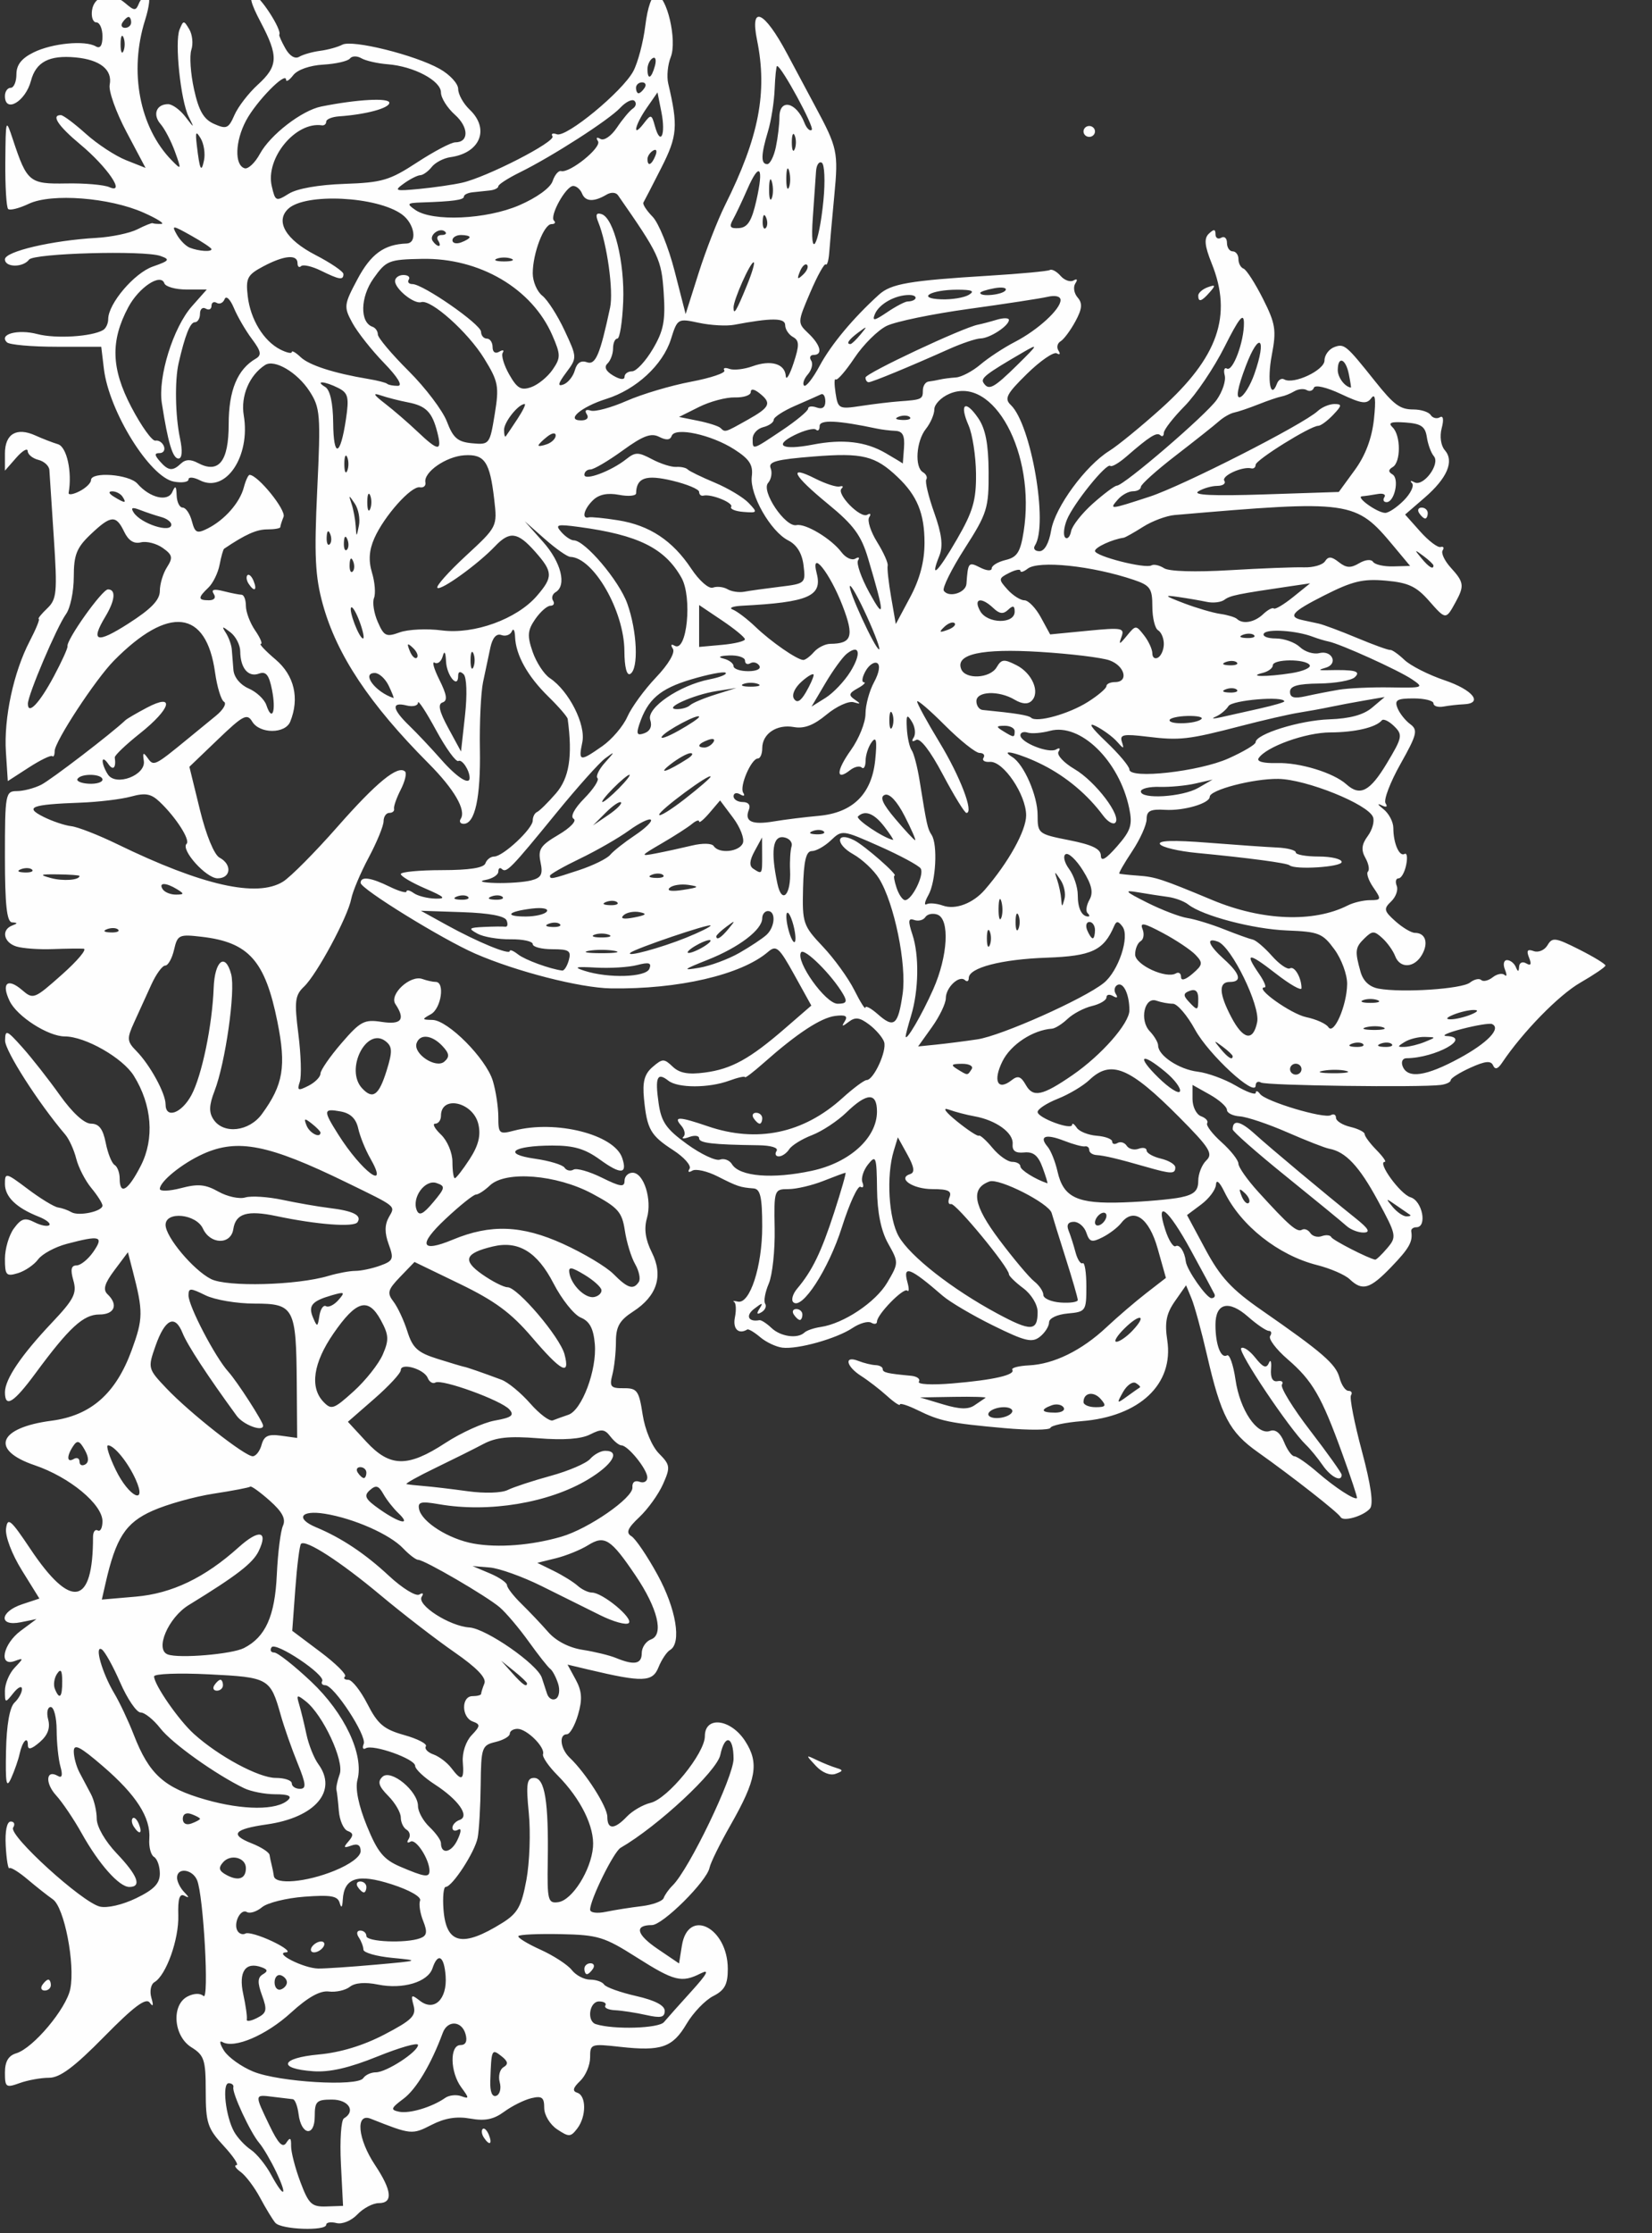 <?xml version="1.0" encoding="UTF-8" standalone="no"?>
<!-- Created with Inkscape (http://www.inkscape.org/) -->

<svg
   xmlns:dc="http://purl.org/dc/elements/1.1/"
   xmlns:cc="http://creativecommons.org/ns#"
   xmlns:rdf="http://www.w3.org/1999/02/22-rdf-syntax-ns#"
   xmlns:svg="http://www.w3.org/2000/svg"
   xmlns="http://www.w3.org/2000/svg"
   xmlns:sodipodi="http://sodipodi.sourceforge.net/DTD/sodipodi-0.dtd"
   xmlns:inkscape="http://www.inkscape.org/namespaces/inkscape"
   id="svg4056"
   version="1.1"
   inkscape:version="0.91 r13725"
   width="370"
   height="500"
   viewBox="0 0 370 500"
   sodipodi:docname="ground.svg">
  <rect x="0" y="0" width="370" height="500" fill="#333333" stroke="none"/>
  <defs
     id="defs4060" />
  <sodipodi:namedview
     pagecolor="#ffffff"
     bordercolor="#666666"
     borderopacity="1"
     objecttolerance="10"
     gridtolerance="10"
     guidetolerance="10"
     inkscape:pageopacity="0"
     inkscape:pageshadow="2"
     inkscape:window-width="1129"
     inkscape:window-height="680"
     id="namedview4058"
     showgrid="false"
     inkscape:zoom="0.9181875"
     inkscape:cx="250"
     inkscape:cy="250"
     inkscape:window-x="20"
     inkscape:window-y="88"
     inkscape:window-maximized="0"
     inkscape:current-layer="svg4056" />
  <path
     style="fill:#fefefe"
     d="m 61.67,497.676 c -0.625,-0.748 -2.165,-3.282 -3.422,-5.632 -1.257,-2.35 -3.208,-4.941 -4.337,-5.759 -1.128,-0.818 -1.558,-1.504 -0.954,-1.526 0.603,-0.021 -0.698,-1.98 -2.891,-4.353 -3.578,-3.871 -3.988,-5.123 -3.988,-12.178 0,-7.041 -0.336,-8.073 -3.212,-9.863 -4.025,-2.505 -4.541,-9.502 -0.839,-11.384 1.424,-0.724 2.84,-0.763 3.541,-0.096 1.325,1.258 0.013,-22.529 -1.431,-25.942 -1.047,-2.476 -4.483,-2.897 -4.483,-0.549 0,0.873 0.723,2.327 1.606,3.231 1.148,1.175 1.165,1.408 0.061,0.818 -1.107,-0.592 -1.501,0.655 -1.39,4.398 0.159,5.354 -2.717,13.404 -5.338,14.943 -0.808,0.475 -1.118,2.05 -0.689,3.506 0.516,1.752 0.39,2.114 -0.374,1.073 -0.848,-1.155 -3.547,0.863 -10.204,7.629 -6.706,6.815 -9.904,9.199 -12.34,9.199 -1.808,0 -4.771,0.536 -6.584,1.19 -3.07,1.109 -3.296,0.947 -3.296,-2.359 0,-2.461 0.777,-3.784 2.534,-4.313 3.805,-1.147 11.241,-10.011 12.106,-14.431 1.106,-5.647 -1.353,-18.255 -3.907,-20.034 -1.183,-0.824 -3.739,-2.843 -5.681,-4.486 -1.942,-1.644 -3.766,-2.765 -4.053,-2.493 -0.287,0.273 -0.656,-1.965 -0.82,-4.973 -0.183,-3.35 0.252,-5.469 1.122,-5.469 0.781,0 1.021,0.613 0.533,1.363 -1.095,1.684 15.437,16.729 19.428,17.68 1.65,0.393 5.084,-0.401 8.142,-1.883 3.995,-1.936 5.288,-3.286 5.288,-5.518 0,-1.625 -0.585,-3.298 -1.299,-3.717 -0.714,-0.419 -1.191,-2.237 -1.058,-4.039 0.348,-4.734 -2.89,-9.811 -10.362,-16.245 -5.185,-4.465 -6.555,-5.163 -6.555,-3.34 0,1.268 0.578,3.396 1.285,4.73 0.707,1.334 1.863,3.516 2.57,4.849 0.707,1.334 1.285,3.804 1.285,5.489 0,1.788 1.873,5.035 4.497,7.793 4.71,4.952 5.658,7.484 2.802,7.484 -2.28,0 -6.818,-5.112 -10.678,-12.027 -1.741,-3.12 -4.314,-6.933 -5.717,-8.473 -2.543,-2.792 -2.263,-5.911 0.392,-4.353 0.936,0.549 1.125,-0.151 0.571,-2.116 -0.455,-1.615 -0.835,-5.272 -0.845,-8.125 -0.01,-2.853 -0.607,-5.188 -1.327,-5.188 -0.724,0 -0.979,1.252 -0.57,2.8 0.506,1.916 -0.095,3.517 -1.903,5.072 -1.841,1.583 -2.643,1.782 -2.643,0.659 0,-2.191 -1.249,-0.858 -1.86,1.985 -0.272,1.266 -1.108,3.674 -1.857,5.353 -1.109,2.484 -1.328,1.352 -1.177,-6.09 0.117,-5.775 0.816,-9.74 1.897,-10.768 0.942,-0.894 1.694,-2.274 1.671,-3.065 -0.022,-0.791 -0.89,-0.372 -1.927,0.931 -1.83,2.299 -1.887,2.283 -1.887,-0.514 0,-1.586 0.979,-3.912 2.177,-5.168 2.046,-2.147 2.046,-2.237 0,-1.491 -3.652,1.331 -2.621,-3.817 1.357,-6.773 l 3.534,-2.626 -3.534,0.717 c -4.983,1.011 -4.709,-2.363 0.326,-4.031 l 3.86,-1.278 -3.928,-6.329 c -2.245,-3.617 -3.761,-7.617 -3.539,-9.335 0.341,-2.626 1.029,-2.049 5.451,4.568 9.122,13.65 14.048,12.702 14.026,-2.699 -0.001,-1.141 0.473,-1.796 1.056,-1.454 0.582,0.342 1.059,-0.582 1.059,-2.053 0,-3.803 -7.377,-9.899 -15.182,-12.545 -10.068,-3.413 -8.183,-8.406 3.761,-9.966 8.835,-1.154 14.403,-6.051 17.968,-15.801 2.573,-7.039 2.595,-8.627 0.245,-17.698 l -1.094,-4.223 -3.007,4.012 c -2.224,2.967 -2.631,4.369 -1.564,5.382 2.479,2.355 1.597,4.544 -1.831,4.544 -3.571,0 -6.743,2.917 -14.27,13.122 -4.926,6.679 -6.873,7.89 -6.865,4.272 0.006,-2.913 3.631,-8.276 10.518,-15.563 4.948,-5.236 5.631,-6.58 4.801,-9.46 -0.694,-2.41 -0.496,-3.357 0.702,-3.357 0.918,0 2.616,-1.373 3.773,-3.052 2.413,-3.498 1.552,-3.755 -5.947,-1.777 -2.629,0.694 -5.52,2.26 -6.425,3.48 -0.904,1.22 -2.945,2.609 -4.535,3.086 -2.604,0.782 -2.891,0.462 -2.891,-3.215 0,-2.246 0.902,-5.306 2.003,-6.8 1.653,-2.242 2.459,-2.486 4.607,-1.393 1.432,0.728 2.924,1.02 3.315,0.649 0.391,-0.371 -0.671,-1.221 -2.359,-1.888 -5.024,-1.986 -7.567,-4.449 -7.567,-7.332 0,-2.613 0.193,-2.569 5.149,1.159 2.832,2.131 5.867,3.977 6.746,4.104 0.879,0.127 2.22,0.6 2.98,1.052 1.634,0.971 6.969,-0.161 6.969,-1.479 0,-0.503 -1.121,-2.267 -2.49,-3.921 -1.37,-1.654 -2.893,-4.612 -3.385,-6.573 -0.492,-1.961 -1.598,-4.389 -2.456,-5.396 -6.002,-7.036 -13.506,-18.757 -13.478,-21.05 0.032,-2.524 0.352,-2.398 3.859,1.52 2.104,2.35 5.877,7.156 8.386,10.68 2.822,3.964 5.493,6.408 7.004,6.408 1.776,0 2.674,1.17 3.289,4.286 0.466,2.357 1.359,4.587 1.986,4.955 0.627,0.368 1.139,1.735 1.139,3.038 0,3.855 1.875,2.726 4.724,-2.845 3.107,-6.075 2.526,-13.596 -1.556,-20.161 -2.497,-4.016 -10.892,-8.798 -15.46,-8.807 -3.742,-0.007 -10.698,-4.472 -12.357,-7.932 -1.91,-3.981 -0.469,-5.253 2.784,-2.457 2.501,2.151 2.723,2.065 8.947,-3.466 3.51,-3.119 5.684,-5.722 4.831,-5.784 -0.853,-0.062 -3.996,-0.021 -6.984,0.091 -2.988,0.112 -6.602,-0.149 -8.031,-0.579 -2.883,-0.869 -3.488,-3.736 -0.991,-4.693 1.285,-0.493 1.285,-0.635 0,-0.712 -1.19,-0.071 -1.606,-3.891 -1.606,-14.744 0,-13.989 0.119,-14.648 2.654,-14.648 1.46,0 3.917,-0.637 5.461,-1.416 2.21,-1.116 15.73,-11.471 18.868,-14.452 0.353,-0.336 2.522,-1.603 4.819,-2.815 6.396,-3.377 5.415,0.227 -1.572,5.774 -3.161,2.51 -5.695,4.931 -5.63,5.38 0.339,2.355 -0.372,3.044 -1.472,1.427 -0.685,-1.007 -1.246,-1.282 -1.246,-0.61 0,0.671 0.535,2.025 1.19,3.007 1.802,2.707 8.537,0.137 8.033,-3.066 -0.297,-1.887 -0.117,-2.018 0.866,-0.63 1.343,1.898 1.515,1.815 9.113,-4.412 1.785,-1.463 4.575,-3.748 6.2,-5.078 1.625,-1.33 2.424,-2.73 1.776,-3.111 -0.649,-0.381 -1.548,-3.334 -1.999,-6.562 -1.967,-14.086 -10.384,-15.07 -22.648,-2.646 -4.142,4.196 -13.278,18.132 -13.278,20.254 0,0.898 -0.24,1.405 -0.533,1.127 -0.293,-0.278 -2.654,0.865 -5.247,2.541 l -4.714,3.047 -0.424,-6.508 c -0.494,-7.587 1.717,-17.886 5.327,-24.817 1.399,-2.685 2.313,-4.922 2.032,-4.97 -0.281,-0.048 0.563,-1.108 1.877,-2.356 2.158,-2.05 2.302,-3.571 1.497,-15.781 -0.49,-7.432 -0.939,-14.274 -0.996,-15.206 -0.058,-0.931 -1.165,-1.957 -2.46,-2.278 -1.296,-0.322 -2.375,-1.208 -2.398,-1.969 -0.024,-0.761 -1.18,-0.087 -2.57,1.498 l -2.527,2.882 0,-3.835 c 0,-4.407 2.61,-5.947 6.833,-4.032 1.542,0.7 3.816,1.579 5.053,1.955 1.975,0.6 3.205,6.215 2.382,10.882 -0.094,0.532 0.994,0.376 2.418,-0.348 1.424,-0.724 2.588,-1.846 2.588,-2.494 0,-1.971 8.554,-1.322 10.399,0.79 2.79,3.193 6.811,4.143 7.821,1.847 0.678,-1.539 0.894,-1.368 0.964,0.762 0.05,1.511 0.658,2.746 1.351,2.746 0.693,0 1.62,1.362 2.06,3.027 0.703,2.66 1.134,2.859 3.558,1.639 3.766,-1.895 7.174,-5.763 8.072,-9.164 0.411,-1.555 0.993,-2.826 1.293,-2.826 1.839,0 8.225,7.868 7.614,9.381 -0.401,0.993 -0.729,2.034 -0.729,2.315 0,0.281 -1.317,0.51 -2.926,0.51 -2.4,0 -4.918,1.128 -9.658,4.328 -0.208,0.14 -0.664,1.757 -1.015,3.592 -0.35,1.835 -1.481,4.139 -2.513,5.119 -2.387,2.268 -2.362,2.829 0.127,2.829 1.19,0 1.63,-0.574 1.084,-1.413 -0.644,-0.991 0.005,-1.178 2.173,-0.627 1.701,0.432 3.526,0.793 4.056,0.803 0.53,0.01 0.964,1.135 0.964,2.501 0,1.366 0.934,3.838 2.075,5.493 1.141,1.655 1.71,3.009 1.265,3.009 -0.446,0 1.049,1.578 3.322,3.507 4.18,3.548 5.386,8.666 3.273,13.896 -1.121,2.776 -6.85,2.769 -8.522,-0.01 -1.137,-1.889 -2.025,-1.427 -7.677,3.993 l -6.392,6.129 2.356,9.628 c 1.386,5.664 3.198,10.076 4.401,10.715 2.853,1.517 2.558,4.628 -0.438,4.628 -2.563,0 -8.325,-6.415 -6.943,-7.729 0.881,-0.837 -2.385,-5.932 -6.01,-9.376 -1.945,-1.847 -3.196,-2.08 -6.435,-1.198 -2.211,0.602 -7.302,1.216 -11.313,1.363 -11.068,0.405 -12.629,1.002 -8.301,3.173 1.968,0.987 4.771,1.929 6.23,2.095 1.458,0.166 6.084,1.971 10.279,4.013 19.038,9.264 31.306,12.039 37.149,8.402 1.689,-1.052 7.18,-6.584 12.2,-12.294 8.751,-9.953 13.544,-13.866 15.135,-12.355 0.408,0.387 -0.032,2.217 -0.977,4.066 -0.945,1.849 -1.617,3.774 -1.494,4.277 0.123,0.504 -0.354,0.916 -1.061,0.916 -0.707,0 -1.285,0.842 -1.285,1.872 0,1.029 -1.5,4.683 -3.333,8.119 -1.833,3.436 -3.59,7.595 -3.904,9.242 -0.774,4.053 -7.704,16.932 -10.584,19.668 -2.029,1.928 -2.191,3.29 -1.26,10.636 0.587,4.634 0.729,9.437 0.316,10.675 -0.653,1.956 -0.4,2.071 1.94,0.882 1.48,-0.753 2.691,-1.979 2.691,-2.725 0,-0.746 2.113,-3.806 4.695,-6.8 4.239,-4.914 5.113,-5.378 8.995,-4.78 4.458,0.687 5.397,-0.529 3.086,-3.998 -1.44,-2.161 3.352,-6.59 6.062,-5.602 0.982,0.358 2.317,0.651 2.966,0.651 2.119,0 1.239,5.949 -1.069,7.226 -2.067,1.144 -2.041,1.247 0.321,1.282 3.5,0.052 12.042,8.659 13.549,13.653 0.675,2.236 1.227,5.865 1.227,8.064 0,3.773 0.199,3.946 3.534,3.07 9.349,-2.455 22.453,0.857 24.211,6.12 1.221,3.655 -0.292,3.77 -4.974,0.377 -3.357,-2.432 -5.856,-3.17 -10.685,-3.156 -8.886,0.026 -11.342,1.885 -3.893,2.946 3.235,0.461 6.224,1.364 6.643,2.008 0.419,0.643 1.321,0.841 2.005,0.44 0.684,-0.402 3.535,0.405 6.336,1.791 4.166,2.063 5.092,2.192 5.092,0.71 0,-0.996 0.811,-1.811 1.802,-1.811 2.515,0 4.414,6.022 3.212,10.185 -0.685,2.374 -0.34,4.79 1.091,7.64 2.634,5.248 1.202,9.777 -4.194,13.262 -3.032,1.959 -3.838,3.376 -3.838,6.751 0,2.35 -0.357,5.661 -0.793,7.359 -0.695,2.707 -0.383,3.083 2.537,3.052 3.009,-0.032 3.417,0.536 4.241,5.903 0.523,3.407 2.078,7.117 3.648,8.705 2.536,2.564 2.602,3.068 0.908,6.878 -1.006,2.261 -3.387,5.578 -5.292,7.37 -2.646,2.489 -3.067,3.498 -1.786,4.272 0.923,0.558 3.557,4.446 5.854,8.64 4.161,7.599 5.445,15.287 2.812,16.833 -0.75,0.441 -1.921,2.191 -2.601,3.891 -1.326,3.313 -3.519,3.387 -15.588,0.523 l -4.777,-1.134 1.829,3.361 c 1.393,2.559 1.522,4.419 0.54,7.797 -0.709,2.44 -1.84,4.436 -2.514,4.436 -1.856,0 -1.465,3.259 0.63,5.249 3.61,3.43 8.425,10.991 8.425,13.231 0,2.91 1.584,2.888 4.393,-0.06 1.222,-1.282 3.602,-2.661 5.289,-3.063 3.868,-0.922 12.162,-11.098 12.162,-14.921 0,-4.604 5.799,-3.903 9.026,1.091 3.18,4.92 2.534,8.617 -3.287,18.825 -2.363,4.144 -4.476,8.438 -4.697,9.542 -0.601,3.014 -10.474,12.829 -12.905,12.829 -3.995,0 -3.485,2.1 1.297,5.343 l 4.783,3.244 0.642,-3.989 c 1.382,-8.577 10.279,-4.049 10.279,5.231 0,3.469 -0.694,4.758 -3.269,6.067 -1.798,0.914 -4.48,3.709 -5.961,6.211 -3.138,5.304 -5.659,6.179 -14.862,5.158 -6.59,-0.731 -6.746,-0.676 -6.746,2.384 0,1.723 -1.007,4.089 -2.237,5.258 -1.609,1.528 -1.789,2.267 -0.642,2.63 2.06,0.652 2.053,5.342 -0.012,8.025 -1.473,1.914 -1.847,1.927 -4.497,0.164 -1.603,-1.067 -2.89,-3.201 -2.89,-4.791 0,-2.365 -0.507,-2.747 -2.891,-2.178 -1.59,0.38 -4.321,1.739 -6.069,3.022 -2.372,1.741 -4.295,2.133 -7.587,1.546 -3.078,-0.549 -5.703,-0.124 -8.696,1.408 -4.367,2.234 -4.546,2.216 -13.626,-1.382 -3.459,-1.371 -2.91,4.527 0.964,10.356 3.814,5.739 4.09,8.544 0.842,8.544 -1.304,0 -3.449,1.132 -4.768,2.516 -1.358,1.425 -3.394,2.269 -4.696,1.945 -1.265,-0.314 -2.299,-0.148 -2.299,0.369 0,1.473 -10.122,1.1 -11.392,-0.419 z M 76.353,484.417 c -0.265,-5.202 0.043,-9.766 0.684,-10.142 2.716,-1.595 1.047,-4.202 -2.69,-4.202 -3.45,0 -3.855,0.396 -3.855,3.764 0,4.67 -3.027,4.251 -3.619,-0.501 -0.224,-1.794 -0.802,-3.3 -1.285,-3.347 -0.483,-0.046 -2.468,-0.283 -4.412,-0.527 -4.234,-0.531 -4.215,-0.676 -0.841,6.36 1.981,4.13 2.985,5.165 3.798,3.915 0.844,-1.297 1.096,-1.125 1.065,0.727 -0.022,1.334 0.911,4.954 2.074,8.044 1.876,4.984 2.535,5.604 5.838,5.493 l 3.724,-0.126 -0.482,-9.458 z m -14.504,1.829 c -1.197,-2.518 -2.901,-5.421 -3.785,-6.453 -1.983,-2.314 -6.125,-11.217 -5.799,-12.467 0.131,-0.504 -0.336,-0.915 -1.038,-0.915 -1.534,0 -0.692,7.49 1.224,10.891 0.747,1.326 2.424,3.125 3.727,3.999 1.303,0.874 3.337,3.374 4.52,5.555 2.963,5.462 3.823,5.006 1.152,-0.61 z m 37.859,-16.548 c 0.874,-0.615 2.492,-0.79 3.595,-0.388 1.812,0.661 1.814,0.472 0.016,-1.966 -2.523,-3.422 -2.639,-9.477 -0.181,-9.477 1.174,0 1.572,-0.855 1.135,-2.441 -0.829,-3.01 -4.026,-3.201 -5.099,-0.305 -2.607,7.035 -5.934,12.619 -8.792,14.755 -2.854,2.133 -2.979,2.505 -0.98,2.921 2.316,0.481 7.385,-1.042 10.306,-3.098 z m 12.218,-3.49 c -0.377,-1.368 0.004,-2.892 0.845,-3.386 1.131,-0.664 1.012,-1.307 -0.458,-2.466 -2.193,-1.729 -2.264,-1.57 -2.503,5.594 -0.08,2.388 0.419,3.612 1.337,3.278 0.805,-0.293 1.156,-1.653 0.779,-3.021 z m -30.567,-0.932 c 0.467,-0.718 1.738,-1.305 2.824,-1.305 2.364,0 9.438,-4.596 9.438,-6.132 0,-0.596 -4.089,0.57 -9.087,2.59 -6.314,2.552 -10.695,3.56 -14.356,3.302 -8.137,-0.573 -7.352,-2.97 1.231,-3.758 4.857,-0.446 9.952,-1.996 14.695,-4.472 6.176,-3.223 7.151,-4.196 6.523,-6.51 -0.657,-2.421 -0.502,-2.536 1.412,-1.045 3.199,2.492 6.139,-0.315 5.77,-5.509 -0.321,-4.533 -1.735,-5.379 -2.944,-1.761 -1.035,3.098 -6.666,4.776 -12.229,3.644 -2.87,-0.584 -5.132,-0.402 -6.282,0.504 -0.988,0.779 -3.103,1.254 -4.698,1.056 -1.977,-0.246 -4.684,1.266 -8.495,4.745 -5.529,5.048 -12.7,8.116 -15.343,6.565 -0.749,-0.44 -0.597,0.419 0.339,1.909 0.936,1.49 3.887,3.607 6.558,4.705 5.727,2.354 23.381,3.408 24.642,1.471 z M 148.703,452.735 c 0.729,-0.87 3.523,-4.004 6.209,-6.966 3.477,-3.835 4.075,-4.976 2.076,-3.967 -4.337,2.19 -5.952,1.789 -14.418,-3.582 -7.236,-4.59 -8.625,-5.015 -16.974,-5.188 -5.001,-0.104 -9.275,0.091 -9.497,0.433 -0.222,0.342 2.001,1.709 4.941,3.039 2.94,1.33 6.101,3.385 7.024,4.566 0.923,1.182 2.769,2.149 4.1,2.149 1.332,0 2.743,0.494 3.136,1.098 0.393,0.604 3.607,1.757 7.143,2.563 4.231,0.964 6.429,2.101 6.429,3.327 0,1.478 -0.86,1.669 -4.176,0.928 -2.297,-0.513 -5.422,-0.994 -6.944,-1.068 -1.523,-0.074 -2.5,-0.547 -2.173,-1.05 0.328,-0.504 -0.306,-0.915 -1.408,-0.915 -2.19,0 -2.812,4.423 -0.716,5.086 3.989,1.261 14.061,0.961 15.247,-0.453 z m -17.819,-11.957 c 0,-0.671 0.612,-1.221 1.361,-1.221 0.748,0 1.003,0.549 0.567,1.221 -0.437,0.671 -1.049,1.221 -1.361,1.221 -0.312,0 -0.567,-0.549 -0.567,-1.221 z m -72.2,5.964 c -1.048,-2.855 -1.004,-4.012 0.177,-4.705 1.185,-0.696 1.121,-1.082 -0.264,-1.587 -3.62,-1.319 -5.211,0.995 -4.12,5.992 0.565,2.591 0.923,5.147 0.794,5.679 -0.129,0.532 0.899,0.392 2.284,-0.313 2.187,-1.112 2.336,-1.778 1.129,-5.066 z m 5.576,-2.913 c 0,-0.638 -0.622,-1.356 -1.381,-1.597 -0.76,-0.241 -1.381,0.478 -1.381,1.597 0,1.119 0.622,1.838 1.381,1.597 0.76,-0.241 1.381,-0.959 1.381,-1.597 z m 19.851,-3.957 c 9.899,-0.883 9.992,-0.921 3.727,-1.526 -3.534,-0.341 -6.434,-1.17 -6.444,-1.841 -0.01,-0.671 -0.479,-1.907 -1.04,-2.746 -0.582,-0.87 -0.435,-1.526 0.341,-1.526 0.748,0 1.361,0.549 1.361,1.221 0,1.313 8.8,1.683 12.028,0.506 1.539,-0.561 1.688,-1.391 0.695,-3.872 -0.695,-1.737 -1.008,-3.792 -0.695,-4.567 0.33,-0.818 -2.323,-2.342 -6.328,-3.635 -7.643,-2.468 -10.703,-1.499 -10.989,3.478 -0.099,1.727 -0.332,1.951 -0.694,0.67 -0.44,-1.556 -1.96,-1.822 -7.882,-1.381 -4.035,0.3 -8.312,1.359 -9.504,2.352 -1.192,0.993 -2.722,1.481 -3.399,1.083 -1.45,-0.851 -3.127,2.633 -2.058,4.276 0.404,0.622 1.197,0.859 1.762,0.528 0.565,-0.331 3.271,0.462 6.015,1.762 2.744,1.301 4.121,2.406 3.061,2.457 -2.862,0.136 3.959,3.572 7.195,3.624 1.483,0.024 7.266,-0.364 12.849,-0.862 z m -14.262,-3.977 c 0.437,-0.671 1.372,-1.221 2.079,-1.221 0.707,0 0.928,0.549 0.491,1.221 -0.437,0.671 -1.372,1.221 -2.079,1.221 -0.707,0 -0.928,-0.549 -0.491,-1.221 z m 10.279,-13.427 c -0.437,-0.671 -0.182,-1.221 0.567,-1.221 0.748,0 1.361,0.549 1.361,1.221 0,0.671 -0.255,1.221 -0.567,1.221 -0.312,0 -0.924,-0.549 -1.361,-1.221 z m 32.332,8.078 c 3.473,-2.163 4.331,-3.686 5.437,-9.651 0.722,-3.896 0.965,-10.628 0.539,-14.961 -0.648,-6.589 -0.452,-7.878 1.198,-7.878 2.392,0 3.253,5.278 3.045,18.66 -0.137,8.769 0.046,9.478 2.357,9.155 3.116,-0.436 7.329,-7.106 7.776,-12.31 0.388,-4.514 -2.752,-10.873 -7.945,-16.091 -1.991,-2.001 -3.452,-4.129 -3.246,-4.73 0.528,-1.538 -3.636,-5.669 -5.714,-5.669 -0.951,0 -1.728,0.49 -1.728,1.088 0,0.599 -1.446,1.433 -3.212,1.854 -3.044,0.726 -3.217,1.228 -3.308,9.592 -0.053,4.854 -0.358,10.189 -0.68,11.854 -0.617,3.197 -5.687,10.987 -7.16,11.001 -0.477,0.005 -0.698,2.265 -0.492,5.024 0.583,7.781 4.2,8.624 13.132,3.062 z m 31.254,-3.778 c 2.463,-0.293 4.683,-1.116 4.933,-1.828 0.25,-0.712 1.147,-1.972 1.993,-2.799 3.679,-3.597 13.651,-24.313 13.651,-28.359 0,-5.103 -1.954,-5.671 -2.966,-0.863 -0.77,3.658 -14.002,15.973 -22.33,20.783 -1.544,0.892 -6.827,11.607 -6.827,13.847 0,0.691 1.527,0.9 3.534,0.485 1.943,-0.403 5.549,-0.972 8.012,-1.265 z m -88.642,-8.514 c 0,-2.369 -3.425,-3.242 -5.117,-1.305 -1.113,1.274 -0.918,1.943 0.842,2.879 2.625,1.395 4.275,0.788 4.275,-1.573 z m 19.81,0.595 c 3.58,-1.458 5.889,-3.184 5.889,-4.403 0,-1.357 -0.681,-1.757 -2.109,-1.236 -1.694,0.618 -1.814,0.431 -0.61,-0.947 1.154,-1.321 1.114,-1.857 -0.176,-2.327 -0.922,-0.336 -1.816,-2.356 -1.987,-4.49 -0.171,-2.134 -0.414,-4.257 -0.539,-4.719 -0.125,-0.462 0.203,-2.042 0.73,-3.512 1.062,-2.96 -3.743,-13.273 -7.602,-16.315 -1.984,-1.564 -2.137,-1.493 -1.481,0.687 0.403,1.337 1.138,4.354 1.634,6.704 0.496,2.35 1.696,5.356 2.666,6.68 4.396,6.003 -0.692,11.952 -11.546,13.498 -7.401,1.054 -8.374,2.276 -3.379,4.241 2.111,0.831 3.911,1.993 3.999,2.583 0.088,0.59 0.305,1.622 0.482,2.293 0.177,0.671 0.394,1.77 0.482,2.441 0.263,1.997 7.238,1.391 13.546,-1.177 z m 21.308,0.014 c 0,-2.581 -3.03,-7.255 -4.241,-6.544 -0.713,0.418 -0.908,0.164 -0.434,-0.564 0.474,-0.729 0.274,-1.67 -0.444,-2.092 -0.718,-0.422 -1.306,-1.66 -1.306,-2.752 0,-1.092 -1.264,-3.264 -2.81,-4.827 -2.15,-2.174 -2.456,-3.178 -1.302,-4.274 1.9,-1.805 7.967,3.191 7.967,6.56 0,1.226 1.156,3.327 2.57,4.67 1.413,1.343 2.57,2.958 2.57,3.59 0,2.626 2.3,2.216 3.677,-0.654 0.868,-1.81 0.946,-2.776 0.188,-2.331 -0.712,0.418 -1.295,0.224 -1.295,-0.431 0,-0.655 0.723,-1.441 1.606,-1.746 2.352,-0.813 -0.242,-4.519 -5.582,-7.972 -2.407,-1.557 -4.377,-3.424 -4.377,-4.149 0,-1.548 -9.413,-4.892 -11.056,-3.927 -0.617,0.362 -0.824,-0.078 -0.461,-0.978 0.74,-1.831 -6.66,-13.137 -8.597,-13.137 -0.682,0 -0.998,-0.412 -0.703,-0.915 0.814,-1.388 -10.463,-8.927 -11.339,-7.58 -0.419,0.644 -0.15,1.172 0.598,1.172 0.748,0 4.459,2.92 8.246,6.489 7.507,7.075 11.889,16.357 10.394,22.016 -0.525,1.988 0.243,5.748 2.106,10.314 2.405,5.893 3.757,7.537 7.514,9.143 5.429,2.32 6.509,2.473 6.509,0.92 z M 44.794,407.211 c 0,-0.192 -0.867,-0.665 -1.927,-1.052 -1.162,-0.424 -1.927,-0.006 -1.927,1.052 0,1.058 0.765,1.475 1.927,1.052 1.06,-0.386 1.927,-0.86 1.927,-1.052 z m 19.741,-4.228 c 0.919,-0.873 0.031,-1.265 -2.865,-1.265 -2.308,0 -5.459,-0.612 -7.003,-1.359 -6.437,-3.118 -16.145,-10.051 -18.736,-13.379 -1.528,-1.964 -3.523,-3.571 -4.431,-3.571 -0.909,0 -2.971,-3.021 -4.582,-6.714 -1.611,-3.692 -3.475,-7.034 -4.143,-7.426 -1.698,-0.997 0.096,5.296 2.802,9.831 1.214,2.034 3.181,6.206 4.371,9.271 3.452,8.89 6.785,11.897 16.13,14.556 8.39,2.387 15.978,2.41 18.456,0.055 z m 2.09,-8.284 c -1.299,-3.189 -2.982,-7.995 -3.74,-10.68 -2.345,-8.302 -2.667,-8.485 -16.117,-9.155 -6.742,-0.336 -12.258,-0.126 -12.257,0.466 0.004,1.854 5.488,9.775 8.908,12.867 5.553,5.02 14.548,9.859 18.33,9.859 1.982,0 3.603,0.549 3.603,1.221 0,0.671 0.818,1.221 1.817,1.221 1.489,0 1.391,-1.045 -0.544,-5.798 z M 48.006,377.305 c 0.437,-0.671 1.049,-1.221 1.361,-1.221 0.312,0 0.567,0.549 0.567,1.221 0,0.671 -0.612,1.221 -1.361,1.221 -0.748,0 -1.003,-0.549 -0.567,-1.221 z m 55.648,17.161 c -0.164,-2.042 0.682,-4.608 1.962,-5.952 1.981,-2.079 2.013,-2.449 0.268,-3.085 -2.556,-0.932 -2.602,-5.682 -0.056,-5.682 1.06,0 1.927,-0.23 1.927,-0.51 0,-0.281 0.332,-1.332 0.737,-2.336 0.498,-1.234 -1.688,-3.507 -6.746,-7.012 -4.116,-2.853 -11.531,-8.572 -16.478,-12.709 -9.045,-7.565 -16.772,-12.562 -17.846,-11.542 -0.318,0.302 -0.892,4.809 -1.274,10.015 l -0.696,9.466 6.306,4.735 c 3.468,2.604 5.951,5.072 5.518,5.484 -0.433,0.412 -0.106,0.749 0.728,0.749 0.834,0 2.763,2.439 4.287,5.419 2.315,4.526 3.675,5.673 8.253,6.957 3.015,0.846 5.193,1.981 4.84,2.523 -0.353,0.542 0.407,1.358 1.689,1.812 1.282,0.455 3.086,1.824 4.009,3.043 2.337,3.085 2.904,2.782 2.571,-1.374 z m 21.328,-17.568 c -0.477,-1.454 -1.262,-2.918 -1.743,-3.254 -0.481,-0.336 -2.649,-3.082 -4.817,-6.103 -2.168,-3.021 -5.089,-6.474 -6.492,-7.673 -2.949,-2.521 -16.885,-10.637 -18.264,-10.637 -0.512,0 -2.032,-1.159 -3.378,-2.575 -2.988,-3.143 -11.05,-6.703 -17.546,-7.747 -5.42,-0.871 -6.651,1.074 -1.927,3.044 5.665,2.362 10.955,5.886 16.28,10.844 2.971,2.766 6.034,4.659 6.806,4.205 0.806,-0.473 1.04,-0.264 0.548,0.491 -1.184,1.82 6.212,6.584 10.678,6.878 3.756,0.247 15.253,8.229 16.229,11.268 0.295,0.916 0.821,2.525 1.169,3.574 0.348,1.05 1.239,1.553 1.98,1.118 0.74,-0.435 0.956,-1.98 0.478,-3.434 z M 13.935,376.39 c -0.014,-2.443 -0.332,-2.888 -1.166,-1.636 -0.631,0.946 -0.849,2.457 -0.485,3.357 1.043,2.581 1.673,1.925 1.651,-1.72 z m 104.099,0.494 c 0,-0.232 -1.301,-1.468 -2.891,-2.746 l -2.891,-2.325 2.448,2.746 c 2.3,2.581 3.334,3.302 3.334,2.325 z m 25.699,-6.772 c 0,-1.271 0.938,-2.653 2.084,-3.07 2.918,-1.064 1.494,-6.949 -3.454,-14.274 -5.573,-8.25 -6.943,-9.125 -10.663,-6.809 -1.678,1.045 -4.921,2.359 -7.207,2.922 l -4.155,1.023 3.667,1.8 c 2.017,0.99 4.431,2.486 5.365,3.325 0.934,0.839 2.379,1.529 3.212,1.532 2.376,0.01 9.337,5.77 8.241,6.82 -0.541,0.518 -3.432,-0.279 -6.425,-1.771 -2.993,-1.492 -8.911,-4.431 -13.151,-6.531 -4.24,-2.1 -9.444,-3.961 -11.564,-4.136 l -3.855,-0.318 3.855,1.624 c 2.12,0.893 3.864,2.09 3.874,2.659 0.01,0.569 1.456,2.438 3.212,4.152 1.756,1.715 4.462,4.568 6.013,6.34 1.755,2.005 4.668,3.509 7.71,3.981 2.689,0.417 6.046,1.234 7.459,1.816 4.122,1.696 5.782,1.384 5.782,-1.088 z m -89.097,-1.129 c 4.836,-2.459 6.938,-7.148 7.363,-16.423 0.222,-4.852 0.84,-9.783 1.373,-10.957 0.698,-1.537 -0.135,-3.116 -2.977,-5.637 -2.171,-1.926 -4.126,-3.332 -4.346,-3.123 -0.219,0.208 -3.904,0.915 -8.187,1.57 -4.284,0.655 -10.456,2.383 -13.717,3.839 -6.042,2.698 -8.193,6.034 -10.535,16.343 l -0.802,3.532 7.585,-0.653 c 8.109,-0.699 15.469,-4.226 23.055,-11.05 4.566,-4.107 6.681,-3.719 4.501,0.826 -1.306,2.723 -4.876,5.48 -15.676,12.104 -4.613,2.829 -7.646,9.975 -4.695,11.062 2.552,0.94 14.339,-0.05 17.058,-1.432 z m 71.082,-24.931 c 6.112,-1.775 16.124,-8.715 15.927,-11.039 -0.097,-1.141 0.544,-1.641 1.606,-1.254 0.973,0.355 1.748,-0.1 1.725,-1.012 -0.048,-1.852 -4.348,-7.149 -5.804,-7.149 -0.516,0 -1.625,-0.893 -2.466,-1.985 -1.289,-1.674 -2.002,-1.745 -4.546,-0.451 -2.009,1.021 -5.887,1.305 -11.602,0.85 -6.539,-0.521 -9.47,-0.215 -12.3,1.285 -2.044,1.083 -6.896,3.504 -10.783,5.38 -3.887,1.876 -6.778,3.495 -6.425,3.596 0.353,0.102 2.088,0.296 3.855,0.433 1.767,0.136 6.183,0.658 9.814,1.159 3.814,0.526 7.612,0.411 8.995,-0.273 1.316,-0.651 5.655,-2.077 9.642,-3.168 3.987,-1.091 7.961,-2.799 8.831,-3.795 0.87,-0.996 2.378,-1.81 3.352,-1.81 3.516,0 1.649,3.121 -3.837,6.414 -8.756,5.255 -22.184,7.491 -33.344,5.552 -4.079,-0.709 -4.832,-0.526 -4.497,1.091 0.599,2.892 6.645,6.714 12.205,7.714 5.496,0.989 12.967,0.405 19.652,-1.537 z m -36.511,-5.292 c -1.115,-1.059 -2.624,-2.984 -3.352,-4.278 -1.067,-1.895 -1.657,-2.057 -3.036,-0.833 -1.406,1.248 -1.009,2.011 2.225,4.278 4.513,3.163 7.177,3.696 4.163,0.833 z m -58.824,-7.534 c -1.71,-3.811 -4.808,-7.629 -6.192,-7.629 -0.511,0 0.267,2.472 1.73,5.493 2.955,6.101 7.139,8.104 4.462,2.136 z m 51.673,-1.526 c 0,-0.671 -0.612,-1.221 -1.361,-1.221 -0.748,0 -1.003,0.549 -0.567,1.221 0.437,0.671 1.049,1.221 1.361,1.221 0.312,0 0.567,-0.549 0.567,-1.221 z m -63.096,-5.121 c -1.144,-2.03 -1.65,-2.197 -2.554,-0.841 -1.522,2.283 -1.459,3.837 0.118,2.911 0.707,-0.415 1.285,-0.14 1.285,0.61 0,0.751 0.58,1.024 1.288,0.608 0.849,-0.498 0.801,-1.621 -0.138,-3.289 z m 80.782,-1.508 c 3.525,-2.304 8.52,-4.565 11.1,-5.024 3.74,-0.667 4.399,-1.168 3.254,-2.479 -1.769,-2.025 -15.128,-6.884 -16.58,-6.031 -0.581,0.341 -1.356,-0.125 -1.724,-1.035 -0.805,-1.992 -6.026,-3.505 -6.026,-1.747 0,0.681 -2.665,3.563 -5.923,6.405 l -5.923,5.166 4.128,4.467 c 5.289,5.723 9.266,5.785 17.693,0.278 z m -41.156,0.413 c 0.552,-2.006 1.484,-2.446 4.338,-2.048 l 3.634,0.507 -0.091,-12.235 c -0.126,-16.973 -0.591,-17.847 -9.5,-17.847 -3.94,0 -8.869,-0.838 -10.954,-1.862 -3.415,-1.678 -3.791,-1.674 -3.791,0.041 0,2.39 5.972,13.825 8.919,17.08 1.961,2.165 7.785,11.196 7.785,12.073 0,1.472 -4.438,-0.183 -5.915,-2.206 -6.573,-9.002 -11.047,-15.843 -12.127,-18.543 -1.696,-4.238 -3.928,-3.171 -6.057,2.896 -1.751,4.991 -1.72,5.109 2.49,9.539 5.216,5.488 17.515,15.161 19.278,15.161 0.708,0 1.604,-1.15 1.991,-2.555 z m 68.709,-6.728 c 3.039,-1.025 6.424,-10.069 5.927,-15.837 -0.3,-3.489 -1.155,-5.096 -3.153,-5.93 -1.508,-0.629 -4.255,-4.076 -6.105,-7.66 -3.642,-7.055 -7.861,-9.619 -13.582,-8.255 -6.268,1.494 -6.881,3.091 -2.395,6.236 2.267,1.589 4.823,2.889 5.68,2.889 2.261,0 11.753,11.166 12.772,15.024 1.308,4.949 -0.703,3.89 -7.328,-3.861 -4.634,-5.422 -8.285,-8.117 -16.132,-11.913 l -10.142,-4.905 -3.21,3.328 c -2.785,2.887 -2.983,3.622 -1.499,5.55 0.941,1.222 2.343,4.227 3.116,6.677 1.167,3.699 2.304,4.738 6.709,6.122 2.917,0.917 5.593,1.717 5.946,1.777 0.683,0.117 4.081,1.293 8.423,2.915 1.452,0.543 4.344,2.927 6.425,5.299 2.081,2.372 4.362,4.08 5.069,3.797 0.707,-0.283 2.272,-0.848 3.479,-1.255 z M 85.726,303.278 c 1.431,-3.286 1.369,-4.4 -0.43,-7.705 -2.827,-5.193 -5.493,-4.439 -10.62,3.003 -4.524,6.568 -5.328,12.032 -2.246,15.267 1.788,1.877 2.311,1.696 6.78,-2.345 2.663,-2.409 5.595,-6.108 6.516,-8.221 z m -12.717,-10.837 c 0.576,0.338 1.831,-0.282 2.789,-1.379 1.554,-1.779 1.397,-1.894 -1.461,-1.07 -4.491,1.295 -5.362,2.333 -4.22,5.022 0.922,2.171 1.025,2.14 1.419,-0.424 0.234,-1.52 0.896,-2.488 1.472,-2.15 z m 61.694,-3.63 c -0.095,-0.671 -1.813,-2.207 -3.818,-3.413 -2.917,-1.754 -3.591,-1.84 -3.373,-0.428 0.423,2.74 3.585,5.816 5.571,5.42 0.986,-0.197 1.715,-0.907 1.62,-1.578 z m -61.128,-3.153 c 2.049,-0.615 4.758,-1.119 6.02,-1.119 1.262,0 3.756,-0.528 5.541,-1.173 2.948,-1.065 3.124,-1.506 1.917,-4.796 -0.927,-2.527 -0.914,-4.362 0.045,-6.064 1.459,-2.589 1.955,-2.184 -9.539,-7.789 -17.404,-8.486 -24.321,-9.858 -32.077,-6.362 -4.652,2.097 -9.683,6.161 -9.683,7.822 0,0.591 2.136,0.514 4.747,-0.17 3.82,-1.002 5.455,-0.848 8.367,0.786 1.991,1.117 4.702,1.705 6.025,1.306 1.323,-0.399 5.085,-0.154 8.362,0.543 3.277,0.698 7.985,1.515 10.464,1.816 5.366,0.653 7.315,1.632 6.313,3.173 -0.772,1.187 -9.047,0.567 -18.183,-1.362 -6.519,-1.376 -9.112,-0.593 -9.637,2.911 -0.533,3.557 -5.147,3.487 -6.804,-0.103 -1.524,-3.299 -8.369,-3.982 -8.369,-0.834 0,2.704 6.2,10.097 10.16,12.114 3.594,1.831 19.292,1.412 26.331,-0.701 z m 69.5,1.348 c 0.428,-0.657 0.06,-2.443 -0.817,-3.967 -0.877,-1.524 -1.916,-4.905 -2.308,-7.512 -0.627,-4.17 -1.506,-5.166 -7.305,-8.274 -7.989,-4.283 -19.389,-5.201 -22.922,-1.845 -1.183,1.124 -2.593,2.043 -3.132,2.043 -0.54,0 -3.592,2.445 -6.782,5.433 -6.232,5.837 -5.609,7.664 1.59,4.668 8.464,-3.523 15.46,-3.259 24.694,0.931 4.613,2.093 9.704,5.137 11.312,6.762 3.173,3.208 4.468,3.61 5.672,1.761 z M 97.774,264.872 c -2.576,-0.882 -5.586,3.229 -4.441,6.065 0.545,1.349 1.439,0.923 3.692,-1.761 2.705,-3.223 2.773,-3.611 0.748,-4.304 z m -14.865,-5.578 c -1.082,-1.893 -2.289,-4.887 -2.681,-6.653 -0.488,-2.196 -1.733,-3.397 -3.939,-3.798 -3.914,-0.711 -3.958,-0.267 -0.517,5.179 5.269,8.336 11.538,12.968 7.137,5.272 z m 22.275,0.224 c 1.977,-3.039 2.542,-5.289 1.959,-7.81 -1.152,-4.981 -8.381,-6.608 -8.381,-1.886 0,0.967 -0.578,1.759 -1.285,1.759 -0.707,0 -0.128,1.099 1.285,2.441 1.428,1.356 2.57,4.069 2.57,6.103 0,2.014 0.242,3.662 0.538,3.662 0.296,0 1.788,-1.921 3.315,-4.269 z M 71.777,253.561 c 0,-0.253 -0.881,-1.155 -1.957,-2.004 -1.636,-1.29 -1.824,-1.214 -1.147,0.461 0.691,1.711 3.104,2.91 3.104,1.543 z m -13.133,-4.116 c 4.805,-6.555 5.501,-10.69 3.485,-20.701 -2.754,-13.672 -6.416,-17.781 -16.941,-19.007 -5.107,-0.595 -5.43,-0.443 -6.206,2.909 -0.45,1.945 -1.342,3.536 -1.983,3.536 -0.641,0 -2.041,1.922 -3.11,4.272 -1.07,2.35 -2.786,6.118 -3.814,8.373 -1.707,3.744 -1.662,4.312 0.506,6.523 3.028,3.088 6.503,9.445 6.503,11.897 0,3.318 3.591,2.032 5.795,-2.075 2.335,-4.353 4.661,-15.573 4.978,-24.014 0.23,-6.113 2.616,-7.965 3.918,-3.039 0.996,3.77 -1.298,19.866 -3.726,26.138 -1.238,3.2 -1.292,4.808 -0.212,6.408 2.249,3.333 7.94,2.69 10.808,-1.221 z m 27.963,-9.794 c 1.313,-4.224 1.275,-5.333 -0.223,-6.514 -4.299,-3.389 -9.185,6.318 -5.291,10.511 2.416,2.602 3.767,1.622 5.514,-3.998 z m 12.477,-5.464 c -2.336,-2.487 -5.022,-2.782 -5.776,-0.635 -0.83,2.366 4.314,5.782 6.218,4.129 1.221,-1.06 1.124,-1.827 -0.442,-3.494 z M 26.456,208.121 c -0.427,-0.406 -1.535,-0.449 -2.463,-0.096 -1.025,0.39 -0.721,0.679 0.776,0.737 1.355,0.053 2.113,-0.235 1.686,-0.641 z m 13.197,-9.028 c -2.516,-1.545 -4.217,-1.545 -3.212,0 0.437,0.671 1.772,1.212 2.967,1.202 1.873,-0.016 1.906,-0.182 0.245,-1.202 z m -21.844,-2.984 c 0,-0.155 -2.168,-0.31 -4.819,-0.345 -4.032,-0.053 -4.294,0.081 -1.606,0.818 2.728,0.748 6.425,0.476 6.425,-0.473 z M 7.182,194.694 c -0.427,-0.406 -1.535,-0.449 -2.463,-0.096 -1.025,0.39 -0.721,0.679 0.776,0.737 1.355,0.053 2.113,-0.235 1.686,-0.641 z M 22.95,174.552 c 0,-1.319 -4.743,-1.468 -5.583,-0.176 -0.327,0.504 0.795,0.995 2.494,1.091 1.699,0.097 3.089,-0.315 3.089,-0.915 z m 37.981,-20.056 c -0.673,-3.406 -1.353,-4.257 -2.943,-3.677 -2.385,0.87 -4.152,-1.234 -4.181,-4.978 -0.01,-1.428 -0.998,-3.351 -2.194,-4.272 -1.876,-1.445 -2.014,-1.424 -1.012,0.154 0.639,1.006 1.23,2.654 1.312,3.662 0.082,1.008 0.248,3.08 0.369,4.605 0.13,1.641 1.521,3.336 3.407,4.152 1.753,0.759 3.541,2.436 3.972,3.728 1.288,3.856 2.211,1.401 1.268,-3.374 z m -48.862,-3.085 c 1.763,-3.305 3.135,-6.324 3.049,-6.709 -0.31,-1.396 7.76,-12.743 9.063,-12.743 1.84,0 1.602,2.461 -0.589,6.103 -3.408,5.664 -1.96,6.104 5.14,1.562 5.14,-3.289 7.067,-5.287 7.067,-7.331 0,-1.545 0.723,-3.934 1.606,-5.308 1.371,-2.133 1.23,-2.765 -0.964,-4.314 -1.413,-0.998 -3.615,-1.557 -4.892,-1.242 -1.558,0.384 -2.789,-0.4 -3.74,-2.383 -1.83,-3.816 -2.964,-3.724 -7.529,0.612 -3.12,2.964 -3.756,4.572 -3.756,9.493 0,3.259 -0.783,7.009 -1.739,8.333 -2.063,2.856 -8.541,18.088 -8.541,20.082 0,2.619 2.62,-0.15 5.824,-6.156 z m 26.3,-33.957 c 0,-0.593 -1.012,-1.355 -2.249,-1.692 -1.237,-0.338 -3.355,-1.044 -4.708,-1.57 -1.796,-0.698 -2.194,-0.548 -1.475,0.557 1.641,2.522 8.431,4.701 8.431,2.706 z m -10.922,-6.245 c -0.437,-0.671 -1.483,-1.212 -2.324,-1.202 -0.92,0.011 -0.761,0.491 0.397,1.202 2.469,1.515 2.913,1.515 1.927,0 z m 80.898,367.328 c -0.466,-0.716 -0.571,-1.564 -0.235,-1.884 0.337,-0.32 0.955,0.266 1.373,1.302 0.869,2.151 0.128,2.529 -1.139,0.582 z M 9.458,444.44 c 0.437,-0.671 1.049,-1.221 1.361,-1.221 0.312,0 0.567,0.549 0.567,1.221 0,0.671 -0.612,1.221 -1.361,1.221 -0.748,0 -1.003,-0.549 -0.567,-1.221 z m 20.506,-35.479 c -0.466,-0.716 -0.571,-1.564 -0.235,-1.884 0.337,-0.32 0.955,0.266 1.373,1.302 0.869,2.151 0.128,2.529 -1.139,0.582 z M 182.724,395.355 c -2.316,-2.48 -2.312,-2.509 0.201,-1.303 1.413,0.678 3.408,1.481 4.432,1.785 1.544,0.457 1.51,0.68 -0.201,1.303 -1.24,0.452 -3.008,-0.26 -4.432,-1.785 z m 117.512,-55.713 c -0.464,-0.953 -10.815,-9.07 -18.514,-14.518 -6.38,-4.515 -8.246,-8.075 -11.394,-21.742 -1.228,-5.329 -2.783,-11.025 -3.457,-12.657 l -1.226,-2.968 -2.501,3.578 c -1.921,2.748 -2.317,4.769 -1.711,8.715 1.511,9.83 -6.171,17.094 -19.177,18.132 -3.658,0.292 -6.802,0.963 -6.987,1.491 -0.185,0.528 -4.811,0.559 -10.28,0.07 -12.234,-1.095 -14.425,-1.547 -19.454,-4.018 -2.189,-1.075 -3.98,-1.645 -3.98,-1.266 0,0.379 -1.301,-0.488 -2.891,-1.927 -1.59,-1.439 -4.192,-3.446 -5.782,-4.46 -3.419,-2.18 -3.89,-4.659 -0.642,-3.379 1.237,0.487 2.971,0.912 3.855,0.944 0.883,0.032 1.606,0.424 1.606,0.872 0,0.782 0.927,1.004 6.33,1.511 1.362,0.128 2.158,0.72 1.771,1.316 -0.399,0.613 2.846,0.787 7.483,0.401 9.19,-0.766 14.185,-1.903 13.442,-3.061 -0.274,-0.427 1.408,-0.871 3.739,-0.986 5.585,-0.276 11.81,-3.337 17.347,-8.528 2.474,-2.319 6.482,-5.755 8.908,-7.636 l 4.411,-3.419 -1.848,-6.566 c -1.937,-6.882 -5.39,-9.294 -8.174,-5.709 -0.753,0.97 -2.632,2.403 -4.175,3.183 -2.401,1.215 -2.922,1.067 -3.62,-1.021 -0.448,-1.342 -1.706,-2.44 -2.794,-2.44 -1.282,0 -1.702,0.684 -1.193,1.944 0.432,1.069 1.134,3.263 1.559,4.874 0.426,1.611 1.146,2.712 1.601,2.445 0.455,-0.267 0.827,2.072 0.827,5.196 0,5.517 -0.121,5.692 -4.176,6.063 -2.389,0.219 -4.176,1.069 -4.176,1.987 0,0.882 -0.927,2.335 -2.059,3.228 -1.755,1.383 -3.301,1.012 -10.449,-2.509 -4.614,-2.273 -9.704,-5.271 -11.31,-6.662 -7.332,-6.351 -8.991,-6.985 -7.899,-3.019 0.388,1.409 0.369,2.243 -0.042,1.853 -0.813,-0.772 -6.785,5.341 -6.787,6.948 -8.6e-4,0.543 -0.579,0.649 -1.284,0.234 -0.705,-0.414 -2.585,0.116 -4.176,1.179 -3.591,2.398 -12.308,4.839 -15.743,4.408 -1.413,-0.177 -3.642,-1.232 -4.953,-2.345 -1.311,-1.112 -2.612,-1.885 -2.891,-1.717 -1.953,1.174 -3.289,-0.13 -2.772,-2.704 0.333,-1.655 0.256,-3.213 -0.171,-3.462 -0.427,-0.249 -0.054,-0.286 0.829,-0.081 2.695,0.624 5.461,-7.879 5.461,-16.789 0,-6.581 -0.417,-8.428 -1.927,-8.548 -3.03,-0.24 -3.595,-0.429 -8.069,-2.695 -2.318,-1.174 -4.864,-1.753 -5.66,-1.286 -0.823,0.483 -1.091,0.304 -0.623,-0.415 0.452,-0.695 -1.184,-2.565 -3.636,-4.156 -5.122,-3.322 -5.888,-4.67 -6.567,-11.555 -0.37,-3.757 0.107,-5.518 1.92,-7.077 2.233,-1.92 2.57,-1.926 4.513,-0.08 1.535,1.458 3.473,1.812 7.204,1.317 5.985,-0.795 10.055,-3.042 18.023,-9.951 l 5.82,-5.046 -3.818,-6.894 c -3.412,-6.161 -4.035,-6.707 -5.867,-5.132 -5.987,5.147 -20.127,8.428 -35.252,8.179 -6.863,-0.113 -21.123,-3.766 -30.308,-7.764 -7.376,-3.211 -25.699,-14.513 -25.699,-15.852 0,-1.527 2.259,-1.233 6.488,0.845 2.085,1.024 3.791,1.506 3.791,1.071 0,-0.435 0.723,-0.272 1.606,0.363 0.883,0.635 3.052,1.192 4.819,1.238 2.577,0.068 2.132,-0.382 -2.249,-2.271 -3.004,-1.296 -5.46,-2.747 -5.459,-3.225 9.13e-4,-0.478 4.146,-0.873 9.212,-0.878 6.19,-0.006 9.385,-0.506 9.742,-1.526 0.293,-0.834 1.175,-1.517 1.961,-1.517 1.972,0 8.637,-6.22 8.637,-8.061 0,-0.825 0.434,-1.684 0.964,-1.908 0.53,-0.224 2.426,-2.09 4.214,-4.148 3.004,-3.458 3.777,-8.318 2.652,-16.682 -0.066,-0.491 -2.012,-2.744 -4.324,-5.005 -4.663,-4.561 -7.309,-9.307 -7.462,-13.384 -0.056,-1.479 -0.382,-2.033 -0.725,-1.232 -0.343,0.801 -1.399,1.175 -2.346,0.829 -1.107,-0.404 -1.988,0.602 -2.465,2.815 -0.408,1.894 -1.143,5.365 -1.633,7.715 -0.49,2.35 -0.808,9.091 -0.707,14.98 0.186,10.845 -1.094,16.756 -3.63,16.756 -0.766,0 -1.065,-0.503 -0.665,-1.118 1.267,-1.948 -1.453,-6.633 -7.209,-12.414 -13.226,-13.285 -20.548,-24.293 -23.674,-35.593 -1.728,-6.245 -1.956,-10.922 -1.254,-25.696 0.798,-16.813 0.677,-18.339 -1.748,-22.067 -2.737,-4.206 -7.823,-7.196 -9.929,-5.836 -3.527,2.278 -5.508,6.957 -4.779,11.289 1.545,9.176 -4.045,17.463 -9.805,14.535 -1.413,-0.719 -2.57,-0.814 -2.57,-0.212 0,0.602 -1.467,0.828 -3.26,0.502 C 33.571,106.857 24.41,92.113 23.268,82.573 l -0.591,-4.932 -10.041,-0.005 c -5.523,-0.002 -10.504,-0.445 -11.07,-0.982 -1.924,-1.828 2.411,-3.01 6.809,-1.856 4.113,1.079 12.189,0.581 14.725,-0.907 0.624,-0.367 1.135,-1.466 1.135,-2.442 0,-3.455 5.83,-10.317 10.006,-11.775 3.719,-1.299 3.92,-1.582 1.687,-2.367 C 32.245,56.013 7.584,56.698 6.512,58.124 5.142,59.945 1.106,59.899 1.106,58.062 c 0,-1.765 10.556,-4.237 20.511,-4.803 3.333,-0.19 7.454,-1.053 9.158,-1.92 1.704,-0.866 3.242,-1.482 3.419,-1.368 0.177,0.113 1.044,0.186 1.927,0.162 0.883,-0.025 -0.895,-1.158 -3.953,-2.519 C 24.555,44.224 11.528,43.219 6.444,45.628 4.3,46.644 2.221,47.168 1.825,46.792 1.43,46.416 1.144,41.668 1.192,36.242 c 0.085,-9.748 0.105,-9.808 1.703,-4.984 3.152,9.517 3.7,9.967 11.95,9.815 4.104,-0.076 8.441,0.297 9.638,0.827 3.772,1.673 -0.413,-4.496 -6.474,-9.543 -4.993,-4.158 -6.621,-6.607 -4.375,-6.582 0.53,0.006 3.048,1.888 5.595,4.182 2.547,2.294 6.598,4.951 9.001,5.905 l 4.369,1.734 -4.269,-8.052 c -2.348,-4.429 -4.042,-9.18 -3.766,-10.558 0.675,-3.37 -2.148,-5.625 -7.68,-6.134 -5.872,-0.541 -8.835,1.019 -9.95,5.239 -1.231,4.66 -5.828,7.343 -5.828,3.401 0,-1.007 0.578,-1.831 1.285,-1.831 0.707,0 1.285,-1.359 1.285,-3.02 0,-2.123 1.148,-3.584 3.868,-4.92 4.165,-2.046 11.507,-2.749 13.92,-1.333 0.978,0.574 1.487,-0.196 1.487,-2.251 0,-1.718 -0.618,-3.124 -1.374,-3.124 -0.756,0 -1.19,-1.23 -0.964,-2.734 0.512,-3.407 4.346,-4.231 7.415,-1.593 2.065,1.775 2.398,1.787 3.076,0.107 0.419,-1.036 1.301,-1.884 1.96,-1.884 0.661,0 0.409,2.495 -0.56,5.555 -3.652,11.526 -1.268,24.071 5.977,31.458 2.15,2.193 2.18,2.111 0.705,-1.963 -0.846,-2.338 -2.293,-5.114 -3.215,-6.17 -1.849,-2.116 -0.967,-4.467 1.676,-4.467 0.932,0 2.649,1.236 3.816,2.746 2.113,2.736 2.116,2.736 0.786,0.056 -1.794,-3.613 -3.164,-16.721 -2.038,-19.498 0.859,-2.117 0.964,-2.12 2.179,-0.064 0.702,1.188 0.912,3.252 0.467,4.586 -0.446,1.334 -0.178,5.305 0.595,8.825 1.062,4.838 2.16,6.735 4.498,7.771 2.774,1.23 3.244,1.025 4.56,-1.993 0.807,-1.85 3.159,-4.904 5.228,-6.787 4.582,-4.17 4.676,-6.375 0.602,-14.08 -2.158,-4.082 -2.641,-5.975 -1.523,-5.975 1.339,0 6.416,7.843 5.733,8.857 -0.11,0.164 0.505,1.549 1.366,3.078 0.96,1.705 2.163,2.425 3.108,1.862 0.848,-0.505 2.957,-1.103 4.686,-1.329 1.729,-0.226 3.956,-0.841 4.947,-1.368 2.238,-1.19 16.248,2.286 21.822,5.414 2.276,1.277 4.138,3.302 4.138,4.5 0,1.198 1.156,3.277 2.57,4.619 4.554,4.326 2.376,9.717 -4.301,10.646 -1.521,0.212 -3.408,1.199 -4.192,2.193 -0.785,0.994 -1.941,1.826 -2.57,1.847 -0.629,0.021 -2.272,0.849 -3.651,1.84 -2.303,1.654 -2.023,1.755 3.424,1.231 3.262,-0.314 7.571,-0.937 9.575,-1.386 5.561,-1.246 21.047,-9.192 20.264,-10.397 -0.381,-0.585 0.062,-0.789 0.985,-0.453 2.12,0.773 14.611,-9.516 17.098,-14.084 1.028,-1.889 2.249,-6.502 2.713,-10.253 0.519,-4.193 1.459,-6.819 2.442,-6.819 2.364,0 4.739,10.162 3.246,13.892 -0.673,1.682 -0.927,4.325 -0.563,5.874 2.243,9.566 2.063,11.793 -1.53,18.869 -1.993,3.926 -3.805,7.438 -4.026,7.804 -0.221,0.366 0.703,1.793 2.055,3.171 1.351,1.378 3.569,6.846 4.929,12.151 l 2.473,9.646 2.9,-9.155 c 1.595,-5.035 4.27,-11.901 5.945,-15.258 7.578,-15.193 9.526,-25.254 7.15,-36.924 -1.642,-8.064 1.599,-6.596 6.737,3.052 2.413,4.532 5.274,9.887 6.358,11.901 4.914,9.134 5.133,10.156 4.217,19.759 -0.5,5.245 -1.012,11.001 -1.138,12.791 -0.126,1.79 -0.48,3.016 -0.788,2.723 -0.308,-0.292 -1.87,2.527 -3.47,6.265 -2.886,6.739 -2.89,6.816 -0.404,9.178 2.749,2.611 3.274,4.823 1.146,4.823 -0.748,0 -0.988,0.573 -0.532,1.274 0.456,0.701 0.118,2.087 -0.75,3.081 -0.868,0.994 -1.247,2.122 -0.843,2.506 0.405,0.384 1.977,-1.612 3.495,-4.438 2.547,-4.742 7.48,-10.66 13.266,-15.912 2.706,-2.457 6.783,-3.161 24.615,-4.252 7.059,-0.432 13.209,-1.005 13.667,-1.274 0.458,-0.269 1.543,0.323 2.409,1.315 0.867,0.992 2.178,1.451 2.914,1.019 0.794,-0.466 0.951,-0.191 0.386,0.677 -0.523,0.804 -0.287,2.223 0.525,3.152 1.126,1.289 1.002,2.56 -0.523,5.362 -1.099,2.02 -2.591,4.02 -3.314,4.444 -0.723,0.425 -0.927,1.368 -0.453,2.097 0.474,0.729 0.3,0.995 -0.387,0.592 -0.687,-0.403 -3.684,1.654 -6.66,4.572 -4.588,4.497 -5.143,5.56 -3.648,6.98 4.576,4.347 8.443,26.813 5.416,31.465 -0.458,0.705 -0.006,1.281 1.006,1.281 1.139,0 2.139,-1.783 2.628,-4.684 0.868,-5.156 7.677,-14.452 13.021,-17.778 1.88,-1.17 7.09,-5.427 11.579,-9.46 12.778,-11.48 16.048,-20.828 11.363,-32.481 -1.605,-3.993 -1.762,-5.63 -0.642,-6.693 1.12,-1.064 1.482,-1.032 1.482,0.129 0,0.845 0.578,1.197 1.285,0.782 0.707,-0.415 1.285,0.102 1.285,1.149 0,1.047 0.578,1.903 1.285,1.903 0.707,0 1.285,0.778 1.285,1.729 0,0.951 0.515,1.912 1.144,2.136 0.629,0.224 2.581,3.252 4.338,6.73 2.829,5.602 3.056,7.044 1.986,12.637 -1.088,5.688 -0.264,10.173 1.169,6.36 0.317,-0.843 1.039,-1.262 1.604,-0.93 2.081,1.222 9.032,-2.041 9.032,-4.239 0,-1.205 1.007,-2.558 2.237,-3.007 2.197,-0.801 2.632,-0.435 9.041,7.604 4.294,5.386 5.64,6.378 8.655,6.378 1.675,0 3.408,0.558 3.852,1.241 0.444,0.682 1.369,0.911 2.055,0.508 0.759,-0.446 0.92,0.508 0.41,2.437 -0.484,1.831 -0.189,3.912 0.697,4.926 2.16,2.472 0.549,6.255 -4.534,10.649 l -4.356,3.765 3.386,3.8 c 1.862,2.09 3.914,3.649 4.559,3.465 0.645,-0.184 0.853,0.157 0.462,0.758 -0.391,0.601 0.433,2.347 1.832,3.879 2.947,3.228 3.064,4.061 1.084,7.68 -2.2,4.021 -2.196,4.021 -5.956,-0.251 -2.86,-3.25 -4.648,-4.086 -9.69,-4.532 -5.144,-0.455 -7.469,0.105 -13.836,3.328 -7.283,3.687 -8.222,4.798 -4.678,5.536 0.863,0.18 2.436,0.52 3.496,0.756 1.06,0.236 4.937,1.686 8.616,3.223 3.679,1.537 7.003,2.737 7.388,2.667 0.385,-0.07 1.819,0.937 3.188,2.237 1.368,1.3 5.416,3.351 8.995,4.559 6.346,2.141 8.761,5.191 4.258,5.378 -1.237,0.051 -3.261,0.277 -4.497,0.502 -1.237,0.225 -2.249,-0.092 -2.249,-0.704 0,-0.612 -2.006,-1.113 -4.457,-1.113 -3.71,0 -4.315,0.358 -3.613,2.136 0.464,1.175 1.747,2.803 2.851,3.617 1.782,1.315 1.536,2.318 -2.186,8.939 -2.306,4.102 -3.807,8.052 -3.335,8.777 0.54,0.831 0.19,0.99 -0.946,0.43 -0.993,-0.489 -0.793,-0.102 0.444,0.861 1.237,0.963 2.249,2.881 2.249,4.263 0,3.406 1.339,6.486 2.519,5.793 0.531,-0.311 0.692,0.79 0.358,2.448 -0.334,1.658 -1.099,3.015 -1.701,3.015 -0.602,0 -0.791,0.753 -0.419,1.674 0.372,0.92 -0.194,2.5 -1.257,3.51 -1.721,1.635 -1.614,2.121 0.973,4.43 1.598,1.426 3.557,2.593 4.353,2.593 2.363,0 3.1,2.219 1.613,4.857 -1.709,3.033 -4.953,3.21 -6.042,0.33 -0.444,-1.175 -1.727,-2.976 -2.851,-4.002 -1.833,-1.675 -2.241,-1.675 -3.97,0 -2.138,2.07 -2.236,2.859 -0.928,7.519 0.59,2.102 1.995,3.411 4.068,3.787 5.298,0.962 18.623,0.078 20.442,-1.357 0.941,-0.742 2.078,-1.001 2.525,-0.575 0.448,0.426 1.604,0.151 2.57,-0.61 0.966,-0.761 2.166,-0.994 2.669,-0.516 0.502,0.477 0.532,-0.077 0.066,-1.231 -0.466,-1.154 -0.256,-2.099 0.467,-2.099 0.723,0 1.607,0.687 1.963,1.526 0.498,1.173 0.672,1.157 0.75,-0.072 0.057,-0.9 0.758,-1.212 1.605,-0.715 1.03,0.605 1.228,0.2 0.628,-1.284 -0.646,-1.598 -0.375,-1.985 1.033,-1.472 1.053,0.384 2.44,-0.207 3.096,-1.321 1.076,-1.827 1.743,-1.736 7.101,0.964 3.252,1.639 5.895,3.256 5.873,3.592 -0.022,0.337 -2.563,2.066 -5.646,3.842 -4.819,2.776 -12.898,11.049 -17.519,17.939 -0.944,1.408 -1.556,1.577 -2.011,0.557 -0.487,-1.093 -1.78,-0.957 -5.065,0.531 -2.426,1.099 -4.411,2.354 -4.411,2.789 0,0.435 -1.012,0.92 -2.249,1.077 -4.682,0.595 -39.094,0.133 -40.24,-0.539 -0.659,-0.387 -1.199,-0.091 -1.199,0.658 0,2.779 -10.522,-6.913 -13.579,-12.508 -1.742,-3.189 -3.978,-5.798 -4.969,-5.798 -0.99,0 -2.639,-0.306 -3.664,-0.679 -2.689,-0.98 -3.869,4.358 -1.51,6.834 1.033,1.085 1.879,2.53 1.879,3.213 0,2.236 4.704,5.344 8.84,5.842 2.23,0.268 6.069,1.67 8.529,3.114 2.461,1.445 4.483,2.17 4.494,1.612 0.01,-0.558 0.444,-0.439 0.964,0.266 1.243,1.687 14.369,5.616 15.852,4.745 0.635,-0.373 1.154,-0.106 1.154,0.592 0,0.698 1.446,1.614 3.212,2.035 1.767,0.421 3.212,1.152 3.212,1.624 0,0.472 1.179,2.06 2.62,3.53 1.441,1.469 2.293,2.671 1.894,2.671 -1.8,0 3.447,7.235 5.751,7.93 2.664,0.803 3.807,6.718 1.299,6.718 -0.707,0 -1.216,0.412 -1.133,0.915 0.385,2.315 -0.449,3.798 -4.502,8.001 -4.762,4.939 -6.434,5.427 -9.292,2.712 -1.041,-0.989 -4.325,-2.413 -7.297,-3.164 -8.682,-2.194 -17.076,-8.825 -20.759,-16.398 -1.085,-2.232 -1.822,-2.862 -1.886,-1.614 -0.058,1.126 -1.54,3.12 -3.295,4.431 l -3.19,2.384 4.154,7.736 c 3.308,6.161 5.853,8.915 12.506,13.529 13.69,9.496 16.683,12.091 17.495,15.164 0.425,1.608 1.322,2.924 1.994,2.924 0.672,0 0.931,0.446 0.577,0.991 -0.355,0.545 0.738,6.153 2.428,12.462 2.058,7.684 2.656,11.948 1.812,12.914 -1.492,1.708 -6.028,3.007 -6.576,1.882 z m 0.383,-14.222 c -4.659,-12.848 -6.651,-16.284 -12.236,-21.107 -2.565,-2.215 -4.325,-4.55 -3.91,-5.188 0.415,-0.638 0.281,-1.16 -0.298,-1.16 -0.579,0 -2.666,-1.421 -4.638,-3.158 -4.34,-3.823 -7.31,-3.092 -7.31,1.8 0,4.442 1.211,7.649 2.584,6.843 0.566,-0.332 1.426,2.132 1.91,5.477 0.98,6.767 4.855,12.493 7.743,11.441 1.195,-0.435 2.318,0.46 3.133,2.497 0.699,1.747 1.735,3.176 2.301,3.176 0.567,0 2.905,1.626 5.196,3.614 3.908,3.391 8.298,6.248 8.828,5.745 0.129,-0.123 -1.357,-4.613 -3.303,-9.979 z m -4.384,2.622 c -1.093,-1.584 -2.784,-3.644 -3.758,-4.577 -3.68,-3.526 -15.293,-20.849 -14.489,-21.613 0.462,-0.439 1.88,0.512 3.151,2.112 1.748,2.202 2.489,2.494 3.043,1.202 0.403,-0.939 0.624,-0.335 0.492,1.344 -0.155,1.97 0.363,2.933 1.462,2.716 0.936,-0.184 1.375,0.166 0.977,0.779 -0.399,0.613 2.449,5.244 6.329,10.291 3.88,5.047 7.054,9.502 7.054,9.901 0,1.725 -2.434,0.494 -4.261,-2.155 z m -69.623,-11.767 c 0.437,-0.671 -0.362,-1.221 -1.776,-1.221 -1.413,0 -2.927,0.549 -3.364,1.221 -0.437,0.671 0.362,1.221 1.776,1.221 1.413,0 2.927,-0.549 3.364,-1.221 z m -5.889,-3.316 c 0.294,-0.19 -2.886,-0.288 -7.067,-0.217 l -7.603,0.128 5.14,1.544 c 3.736,1.122 5.666,1.181 7.067,0.217 1.06,-0.729 2.168,-1.482 2.463,-1.671 z m 17.488,2.149 c -0.418,-0.642 -1.608,-0.858 -2.646,-0.48 -2.656,0.968 -2.343,1.647 0.759,1.647 1.455,0 2.304,-0.525 1.886,-1.167 z m 8.329,-1.871 c -1.605,-1.837 -3.867,-1.446 -3.867,0.669 0,0.632 1.227,1.149 2.727,1.149 2.27,0 2.461,-0.305 1.139,-1.817 z m 8.747,-2.597 c 0.224,-0.123 -0.181,-0.568 -0.899,-0.99 -0.718,-0.422 -2.008,0.485 -2.866,2.014 -1.47,2.621 -1.419,2.678 0.899,0.99 1.352,-0.985 2.642,-1.891 2.866,-2.014 z m -1.685,-12.681 c 3.392,-3.56 1.79,-4.03 -1.767,-0.519 -1.654,1.632 -2.458,2.968 -1.786,2.968 0.671,0 2.27,-1.102 3.553,-2.449 z m -73.429,0.383 c 0.489,-0.465 2.113,-1.022 3.608,-1.239 5.151,-0.747 12.339,-5.538 14.943,-9.961 2.569,-4.362 2.572,-4.502 0.205,-8.706 -1.599,-2.84 -2.437,-6.932 -2.5,-12.206 -0.087,-7.301 -0.248,-7.742 -2.01,-5.528 -1.053,1.323 -1.62,3.137 -1.259,4.03 0.361,0.893 0.164,1.335 -0.437,0.982 -0.601,-0.353 -2.474,3.718 -4.161,9.046 -2.976,9.395 -8.958,18.627 -10.885,16.797 -0.521,-0.495 -0.132,-1.865 0.865,-3.044 3.37,-3.986 5.387,-8.138 8.284,-17.057 1.588,-4.889 2.731,-8.888 2.541,-8.888 -0.19,0 -2.422,0.824 -4.959,1.831 -2.537,1.007 -6.066,1.831 -7.841,1.831 -3.165,0 -3.225,0.171 -3.065,8.85 0.09,4.867 -0.504,10.406 -1.32,12.309 -0.816,1.903 -1.18,3.924 -0.81,4.493 0.37,0.569 -0.004,1.431 -0.832,1.917 -1.029,0.604 -1.161,0.341 -0.417,-0.831 0.881,-1.389 0.648,-1.375 -1.227,0.072 -1.984,1.531 -1.292,3 1.193,2.534 0.396,-0.074 1.608,0.708 2.694,1.739 2.058,1.955 5.859,2.484 7.391,1.029 z m -2.389,-4.037 c -0.437,-0.671 -0.182,-1.221 0.567,-1.221 0.748,0 1.361,0.549 1.361,1.221 0,0.671 -0.255,1.221 -0.567,1.221 -0.312,0 -0.924,-0.549 -1.361,-1.221 z m 54.61,-0.594 c 0,-1.63 -1.401,-3.938 -3.212,-5.291 -1.767,-1.32 -3.212,-2.732 -3.212,-3.137 0,-1.53 -11.928,-15.988 -12.961,-15.711 -0.595,0.16 -0.751,-0.527 -0.347,-1.526 0.565,-1.398 -0.317,-1.816 -3.825,-1.816 -4.421,0 -7.976,-2.424 -4.957,-3.38 1.057,-0.335 0.867,-1.604 -0.649,-4.344 l -2.142,-3.871 -0.923,3.052 c -1.694,5.601 -1.132,15.15 1.124,19.123 2.526,4.449 11.923,11.808 22.032,17.254 7.608,4.099 9.074,4.042 9.074,-0.352 z m 8.995,-2.657 c 0,-0.467 -1.235,-4.732 -2.745,-9.479 -1.509,-4.747 -2.904,-9.237 -3.1,-9.978 -0.574,-2.175 -11.768,-7.868 -13.926,-7.082 -4.284,1.562 -3.656,5.282 2.213,13.094 3.168,4.218 6.68,8.394 7.804,9.28 1.124,0.886 2.044,2.251 2.044,3.033 0,0.782 1.735,1.547 3.855,1.701 2.12,0.153 3.855,-0.103 3.855,-0.569 z m 30.614,-1.327 c -0.241,-0.503 -2.61,-4.898 -5.263,-9.765 -5.096,-9.348 -8.048,-11.72 -5.756,-4.623 0.751,2.324 1.793,3.975 2.315,3.669 0.88,-0.517 2.029,1.205 2.286,3.426 0.217,1.87 4.65,8.209 5.741,8.209 0.613,0 0.917,-0.412 0.676,-0.915 z m 38.684,-10.269 c 2.174,-2.551 2.103,-2.911 -2.104,-10.68 -4.16,-7.682 -7.202,-10.919 -10.894,-11.594 -0.929,-0.17 -5.159,-1.824 -9.399,-3.677 -4.24,-1.853 -9.01,-3.455 -10.6,-3.562 -1.59,-0.107 -2.891,-0.762 -2.891,-1.456 -5.1e-4,-0.694 -1.736,-2.236 -3.856,-3.426 l -3.855,-2.163 0,3.159 c 0,1.737 0.864,3.474 1.92,3.859 1.056,0.385 1.668,1.087 1.361,1.559 -0.308,0.473 1.141,2.384 3.22,4.248 2.078,1.864 3.779,4.028 3.78,4.811 5.6e-4,0.782 1.999,3.619 4.44,6.305 6.847,7.531 8.693,9.132 9.789,8.488 0.556,-0.327 1.399,10e-4 1.873,0.73 0.474,0.728 1.633,1.043 2.576,0.699 0.943,-0.344 1.896,-0.244 2.119,0.222 0.33,0.692 8.27,4.761 9.835,5.041 0.24,0.043 1.449,-1.11 2.687,-2.562 z m -9.135,-5.006 c -0.934,-0.849 -7.046,-5.861 -13.584,-11.139 -6.537,-5.278 -11.886,-9.985 -11.886,-10.46 0,-2.263 1.711,-1.912 4.94,1.014 3.56,3.226 15.515,13.219 22.686,18.963 2.841,2.276 3.288,3.098 1.698,3.126 -1.186,0.021 -2.921,-0.656 -3.855,-1.505 z m -53.738,-2.263 c 0,-0.671 -0.578,-0.881 -1.285,-0.466 -0.707,0.415 -1.285,1.304 -1.285,1.975 0,0.671 0.578,0.881 1.285,0.466 0.707,-0.415 1.285,-1.304 1.285,-1.975 z m 67.994,-0.201 c -0.294,-0.19 -1.692,-1.151 -3.105,-2.136 -2.377,-1.656 -2.438,-1.631 -0.806,0.345 0.97,1.175 2.367,2.136 3.105,2.136 0.738,0 1.101,-0.155 0.806,-0.345 z m -51.348,-3.915 c 3.005,-0.627 3.912,-1.481 3.912,-3.684 0,-1.577 0.817,-3.644 1.816,-4.593 1.565,-1.487 0.72,-2.828 -6.103,-9.698 -11.118,-11.193 -15.259,-12.905 -20.097,-8.309 -1.397,1.327 -4.577,3.222 -7.067,4.21 -2.49,0.988 -4.527,2.32 -4.527,2.96 0,1.322 7.699,4.176 7.729,2.865 0.01,-0.469 0.477,-0.168 1.036,0.668 0.559,0.836 2.574,1.642 4.478,1.792 1.904,0.15 3.462,0.734 3.462,1.299 0,0.565 0.538,0.71 1.196,0.324 0.658,-0.386 1.584,-0.107 2.057,0.621 0.474,0.728 1.67,1.029 2.659,0.669 0.989,-0.36 1.797,-0.183 1.797,0.395 0,0.577 1.446,1.395 3.212,1.816 1.767,0.421 3.212,1.305 3.212,1.963 0,1.514 -0.885,1.501 -6.433,-0.09 -6.468,-1.855 -9.41,-2.556 -11.235,-2.676 -0.883,-0.058 -1.606,-0.563 -1.606,-1.123 0,-0.559 -0.434,-0.928 -0.964,-0.82 -0.53,0.108 -2.634,-0.456 -4.675,-1.255 -4.122,-1.612 -5.702,-1.041 -3.687,1.333 0.726,0.855 1.721,3.34 2.212,5.521 1.32,5.864 4.41,7.316 14.777,6.946 4.909,-0.175 10.686,-0.686 12.838,-1.135 z m 14.351,-0.948 c -1.269,-1.197 -1.417,-1.056 -0.719,0.683 0.483,1.204 1.201,1.881 1.597,1.505 0.396,-0.376 8.2e-4,-1.361 -0.877,-2.189 z m -45.312,-5.744 c -0.982,-2.676 -2.06,-3.557 -4.109,-3.357 -1.977,0.193 -2.723,-0.36 -2.59,-1.919 0.212,-2.469 -3.727,-5.316 -8.54,-6.174 -1.767,-0.315 -4.369,-0.995 -5.782,-1.511 -1.505,-0.55 -0.738,0.542 1.852,2.637 2.432,1.967 4.638,3.411 4.903,3.208 0.264,-0.202 1.641,1.033 3.06,2.746 1.418,1.713 3.404,3.115 4.413,3.115 1.009,0 1.834,0.465 1.834,1.034 0,0.792 3.388,2.906 6.037,3.766 0.14,0.045 -0.345,-1.55 -1.077,-3.546 z m -51.664,0.746 c 8.473,-1.819 14.581,-7.373 14.581,-13.258 0,-4.335 -2.233,-4.271 -6.845,0.197 -1.998,1.935 -5.468,4.222 -7.71,5.082 -2.242,0.86 -4.539,2.282 -5.104,3.161 -0.565,0.879 -1.611,1.597 -2.324,1.597 -0.713,0 -0.941,-0.547 -0.507,-1.215 0.469,-0.721 -1.198,-1.241 -4.1,-1.28 -10.237,-0.137 -13.242,-0.489 -13.242,-1.552 0,-0.604 -0.994,-0.735 -2.209,-0.292 -1.215,0.443 -1.798,0.415 -1.296,-0.062 0.502,-0.477 0.269,-1.605 -0.518,-2.506 -1.816,-2.079 -0.481,-2.043 5.951,0.158 11.053,3.783 21.408,1.618 30.158,-6.303 2.453,-2.221 4.895,-4.037 5.428,-4.037 1.581,0 4.588,-6.562 3.915,-8.544 -0.342,-1.007 -1.842,-2.754 -3.335,-3.881 -2.128,-1.608 -3.118,-1.739 -4.589,-0.61 -1.476,1.133 -1.662,1.103 -0.874,-0.142 0.732,-1.157 0.152,-1.474 -2.158,-1.18 -3.224,0.41 -8.557,3.913 -16.018,10.521 -2.297,2.034 -4.176,3.469 -4.176,3.187 0,-0.281 -1.59,0.072 -3.534,0.784 -4.598,1.686 -11.505,1.685 -13.645,-0.002 -2.484,-1.958 -3.002,-0.777 -2.184,4.978 0.607,4.274 1.687,5.837 6.379,9.235 3.106,2.249 6.416,3.809 7.354,3.467 0.939,-0.342 2.156,0.118 2.705,1.022 1.678,2.765 9.058,3.374 17.897,1.476 z m -13.045,-11.766 c -0.437,-0.671 -0.182,-1.221 0.567,-1.221 0.748,0 1.361,0.549 1.361,1.221 0,0.671 -0.255,1.221 -0.567,1.221 -0.312,0 -0.924,-0.549 -1.361,-1.221 z m 71.415,-9.653 c 6.497,-4.471 12.748,-11.588 12.748,-14.516 0,-3.602 -1.371,-6.441 -2.725,-5.645 -0.644,0.378 -0.783,1.284 -0.309,2.013 0.514,0.791 0.264,0.974 -0.622,0.454 -0.816,-0.479 -1.483,-0.349 -1.483,0.289 0,0.638 -1.46,1.508 -3.245,1.934 -1.785,0.426 -4.242,1.721 -5.461,2.879 -1.219,1.158 -2.794,2.146 -3.501,2.196 -4.297,0.306 -9.237,3.56 -11.09,7.305 -2.184,4.414 -1.07,6.696 2.062,4.226 1.396,-1.1 2.083,-0.869 3.176,1.07 1.623,2.88 3.697,2.443 10.451,-2.205 z m 20.878,-0.662 c -5.485,-4.583 -6.676,-3.712 -1.654,1.21 2.426,2.377 4.608,3.761 4.849,3.074 0.241,-0.687 -1.197,-2.615 -3.195,-4.284 z m -43.466,-0.671 c 0.443,-0.681 -0.518,-1.212 -2.173,-1.202 -2.387,0.015 -2.59,0.25 -1.04,1.202 2.391,1.468 2.257,1.468 3.212,0 z m 73.884,0 c 0,-0.671 -0.578,-1.221 -1.285,-1.221 -0.707,0 -1.285,0.549 -1.285,1.221 0,0.671 0.578,1.221 1.285,1.221 0.707,0 1.285,-0.549 1.285,-1.221 z m 9.973,0.382 c -1.229,-0.306 -3.541,-0.317 -5.14,-0.025 -1.598,0.292 -0.593,0.542 2.234,0.555 2.827,0.014 4.135,-0.225 2.906,-0.531 z m 25.398,-2.842 c 6.314,-3.432 9.413,-6.676 7.297,-7.64 -0.499,-0.227 -3.51,0.26 -6.69,1.083 -3.18,0.823 -4.77,1.541 -3.534,1.595 5.935,0.259 -2.502,4.946 -8.954,4.974 -0.863,0.004 -1.234,0.829 -0.826,1.838 1.132,2.801 5.252,2.201 12.707,-1.85 z m -50.79,-0.442 c 0,-0.253 -1.012,-1.215 -2.249,-2.136 -2.038,-1.518 -2.083,-1.475 -0.485,0.461 1.679,2.033 2.734,2.68 2.734,1.675 z M 218.902,232.699 c 5.363,-0.798 23.803,-9.015 28.294,-12.609 3.302,-2.642 5.88,-10.37 4.213,-12.629 -0.939,-1.272 -1.37,-1.306 -1.867,-0.145 -2.349,5.489 -5.02,6.744 -15.116,7.1 -10.184,0.359 -17.451,2.257 -17.451,4.559 0,0.702 -0.38,0.915 -0.845,0.473 -1.277,-1.213 -4.294,1.624 -4.294,4.037 0,1.167 -1.395,4.075 -3.101,6.462 l -3.101,4.341 4.065,-0.412 c 2.236,-0.227 6.378,-0.756 9.204,-1.177 z m 86.385,1.055 c -0.427,-0.406 -1.535,-0.449 -2.463,-0.096 -1.025,0.39 -0.721,0.679 0.776,0.737 1.355,0.053 2.113,-0.235 1.686,-0.641 z m 6.425,0 c -0.427,-0.406 -1.535,-0.449 -2.463,-0.096 -1.025,0.39 -0.721,0.679 0.776,0.737 1.355,0.053 2.113,-0.235 1.686,-0.641 z m 7.415,-0.483 c 2.57,-1.049 2.57,-1.049 0,-1.116 -1.413,-0.037 -3.437,0.465 -4.497,1.116 -1.713,1.052 -1.713,1.176 0,1.116 1.06,-0.037 3.084,-0.539 4.497,-1.116 z M 209.033,221.449 c 3.273,-7.393 3.727,-15.654 0.916,-16.679 -1.037,-0.378 -2.252,-0.125 -2.7,0.563 -0.447,0.688 -1.571,0.974 -2.497,0.637 -1.33,-0.485 -1.413,0.202 -0.395,3.274 1.539,4.643 1.416,12.469 -0.283,18.098 -0.678,2.245 -1.232,4.345 -1.232,4.667 0,1.417 3.631,-4.775 6.192,-10.56 z m 72.536,7.386 c 0.73,-3.628 -5.753,-16.902 -8.796,-18.011 -2.782,-1.014 -2.155,0.755 1.403,3.961 3.627,3.269 4.074,5.06 1.263,5.06 -2.542,0 -2.436,2.591 0.321,7.854 2.681,5.117 4.919,5.555 5.809,1.137 z m 20.153,-8.505 c 0.032,-2.083 -1.243,-5.568 -2.833,-7.745 -2.658,-3.639 -3.513,-3.982 -10.601,-4.259 -7.61,-0.297 -18.923,-3.268 -22.161,-5.821 -0.915,-0.722 -2.953,-1.484 -4.529,-1.693 -1.575,-0.21 -4.599,-0.676 -6.719,-1.036 -3.276,-0.556 -2.966,-0.208 2.065,2.318 3.256,1.635 7.304,3.184 8.995,3.444 1.691,0.259 5.387,1.392 8.214,2.517 2.827,1.125 5.718,2.162 6.425,2.304 0.707,0.142 2.639,1.787 4.293,3.655 1.655,1.868 3.473,3.123 4.041,2.79 1.018,-0.598 2.587,2.097 2.587,4.443 0,0.661 -2.602,-0.823 -5.782,-3.298 -6.145,-4.784 -7.063,-4.757 -3.707,0.108 1.141,1.655 1.693,3.009 1.227,3.009 -2.443,0 5.877,5.948 9.327,6.667 2.225,0.464 4.452,1.468 4.948,2.231 1.221,1.877 4.135,-4.792 4.209,-9.634 z m 8.113,9.699 c -0.87,-0.334 -2.605,-0.355 -3.855,-0.045 -1.25,0.309 -0.538,0.583 1.582,0.608 2.12,0.025 3.143,-0.228 2.273,-0.563 z m -107.672,-7.507 c 0.949,-6.558 -1.876,-20.348 -5.296,-25.848 -1.147,-1.844 -3.752,-4.288 -5.788,-5.431 -4.073,-2.286 -3.843,-5.189 0.246,-3.11 2.319,1.179 9.994,7.909 9.019,7.909 -0.248,0 -0.038,1.236 0.466,2.746 0.505,1.511 1.359,2.746 1.899,2.746 1.549,0 4.375,-5.738 3.493,-7.093 -0.437,-0.672 -4.574,-2.902 -9.192,-4.955 -8.346,-3.71 -8.412,-3.718 -10.921,-1.335 -1.388,1.319 -3.31,2.398 -4.271,2.398 -1.279,0 -1.803,2.205 -1.956,8.239 -0.2,7.86 0.004,8.464 4.412,13.122 2.542,2.685 5.722,7.08 7.068,9.765 1.346,2.685 2.459,4.449 2.475,3.919 0.016,-0.53 1.272,0.138 2.793,1.484 3.634,3.216 4.535,2.476 5.553,-4.556 z m 127.243,4.646 c 1.62,-0.661 1.857,-1.049 0.642,-1.049 -1.06,0 -3.084,0.472 -4.497,1.049 -1.62,0.661 -1.857,1.049 -0.642,1.049 1.06,0 3.084,-0.472 4.497,-1.049 z m -61.034,-3.624 c 0,-1.602 -0.624,-2.176 -1.87,-1.721 -1.475,0.538 -1.543,1.035 -0.321,2.357 2.051,2.218 2.191,2.177 2.191,-0.635 z m -79.531,-0.954 c -2.497,-4.3 -8.715,-10.474 -9.434,-9.369 -1.289,1.981 5.491,11.505 8.19,11.505 1.982,0 2.234,-0.432 1.244,-2.136 z m 119.685,1.328 c -0.883,-0.339 -2.329,-0.339 -3.212,0 -0.883,0.339 -0.161,0.616 1.606,0.616 1.767,0 2.49,-0.277 1.606,-0.616 z M 267.771,213.784 c -1.049,-1.101 -4.331,-3.296 -7.293,-4.878 -4.295,-2.293 -5.223,-2.474 -4.584,-0.89 0.441,1.092 0.249,2.31 -0.427,2.706 -0.676,0.397 -1.229,1.734 -1.229,2.971 0,2.315 6.937,5.527 9.142,4.233 0.626,-0.367 1.137,-9.1e-4 1.137,0.814 0,0.918 0.983,0.637 2.58,-0.736 2.297,-1.975 2.371,-2.438 0.673,-4.22 z m -122.331,3.117 c 0.542,-1.341 -0.068,-1.525 -2.754,-0.831 -1.897,0.49 -6.052,0.745 -9.232,0.565 -4.552,-0.257 -5.099,-0.106 -2.57,0.71 5.376,1.734 13.779,1.478 14.555,-0.443 z m -18.038,-1.939 c 0.575,-2.088 0.04,-2.441 -3.705,-2.441 -2.407,0 -4.377,-0.515 -4.377,-1.144 0,-0.629 -2.244,-1.115 -4.987,-1.079 -2.743,0.036 -6.068,-0.531 -7.388,-1.26 -2.131,-1.176 -1.967,-1.346 1.453,-1.507 2.12,-0.1 4.268,-0.123 4.772,-0.052 0.505,0.071 0.638,-0.562 0.296,-1.407 -0.403,-0.997 -3.888,-1.647 -9.912,-1.849 l -9.291,-0.312 5.782,3.191 c 6.91,3.814 14.134,6.787 14.134,5.817 0,-0.384 0.83,-0.043 1.845,0.757 1.565,1.234 7.105,3.263 9.891,3.622 0.448,0.058 1.116,-0.994 1.486,-2.336 z m 38.176,-1.612 c 2.474,-1.413 5.22,-3.237 6.103,-4.053 1.92,-1.774 2.134,-5.321 0.321,-5.321 -0.707,0 -1.285,0.728 -1.285,1.618 0,2.552 -5.211,6.52 -12.207,9.295 -5.539,2.197 -5.805,2.444 -1.927,1.789 2.474,-0.418 6.521,-1.916 8.995,-3.329 z m -27.947,-0.47 c -1.59,-0.291 -4.192,-0.291 -5.782,0 -1.59,0.291 -0.289,0.529 2.891,0.529 3.18,0 4.481,-0.238 2.891,-0.529 z m 16.062,-2.95 c 3.004,-1.213 5.461,-2.431 5.461,-2.708 0,-0.59 -17.002,5.174 -17.968,6.092 -1.125,1.069 6.773,-1.068 12.507,-3.384 z m 5.461,0.674 c 0,-0.336 -1.156,-0.022 -2.57,0.696 -1.413,0.719 -2.57,1.581 -2.57,1.917 0,0.336 1.156,0.022 2.57,-0.696 1.413,-0.719 2.57,-1.581 2.57,-1.917 z m 62.528,-2.05 c -0.356,-0.839 -0.648,-0.153 -0.648,1.526 0,1.678 0.292,2.365 0.648,1.526 0.356,-0.839 0.356,-2.212 0,-3.052 z m -43.988,-1.439 c -0.473,-1.789 -1.107,-3.017 -1.41,-2.729 -0.303,0.288 -0.164,1.987 0.309,3.776 0.473,1.789 1.107,3.017 1.41,2.729 0.303,-0.288 0.164,-1.987 -0.309,-3.776 z m -41.347,2.156 c -0.883,-0.339 -2.329,-0.339 -3.212,0 -0.883,0.339 -0.161,0.616 1.606,0.616 1.767,0 2.49,-0.277 1.606,-0.616 z m 26.826,-1.328 c 1.598,-1.936 1.553,-1.979 -0.485,-0.461 -1.237,0.921 -2.249,1.883 -2.249,2.136 0,1.005 1.055,0.358 2.734,-1.675 z m 82.072,0.305 c 0,-1.007 -0.56,-1.831 -1.245,-1.831 -0.685,0 -0.912,0.824 -0.505,1.831 0.407,1.007 0.967,1.831 1.245,1.831 0.278,0 0.505,-0.824 0.505,-1.831 z m -17.138,-3.357 c -0.356,-0.839 -0.648,-0.153 -0.648,1.526 0,1.678 0.292,2.365 0.648,1.526 0.356,-0.839 0.356,-2.212 0,-3.052 z m -102.709,2.009 c -0.427,-0.406 -1.535,-0.449 -2.463,-0.096 -1.025,0.39 -0.721,0.679 0.776,0.737 1.355,0.053 2.113,-0.235 1.686,-0.641 z m 17.879,-2.673 c -1.312,-0.264 -2.946,0.052 -3.631,0.703 -0.805,0.764 0.04,0.934 2.385,0.48 2.689,-0.521 3.012,-0.828 1.246,-1.184 z m 81.014,-2.364 c -0.326,-1.188 -0.614,-0.511 -0.64,1.503 -0.026,2.014 0.24,2.986 0.592,2.159 0.352,-0.826 0.373,-2.474 0.048,-3.662 z m 77.573,0.851 c 1.275,-0.648 3.527,-1.179 5.003,-1.179 2.515,0 2.561,-0.179 0.722,-2.844 -1.079,-1.564 -1.624,-3.165 -1.21,-3.557 0.413,-0.392 0.154,-1.774 -0.577,-3.071 -0.979,-1.738 -0.838,-3.022 0.538,-4.888 1.026,-1.392 1.551,-3.31 1.167,-4.263 -1.168,-2.892 -14.959,-8.437 -21.207,-8.527 -5.604,-0.08 -15.356,2.464 -15.356,4.006 0,1.471 -5.785,3.17 -9.958,2.924 -3.339,-0.197 -4.176,0.219 -4.176,2.077 0,1.277 -1.453,4.509 -3.228,7.181 -1.776,2.672 -3.077,4.933 -2.891,5.025 0.186,0.091 2.072,0.291 4.192,0.444 3.911,0.282 5.258,0.725 16.704,5.494 11.082,4.617 22.629,5.067 30.278,1.178 z m -13.038,-8.978 c -0.582,-0.517 -9.099,-1.653 -20.794,-2.773 -4.075,-0.39 -7.773,-1.269 -8.218,-1.953 -0.542,-0.834 2.958,-0.947 10.621,-0.344 6.287,0.495 13.309,0.984 15.606,1.086 2.297,0.103 4.176,0.599 4.176,1.102 0,0.504 2.313,0.915 5.14,0.915 2.827,0 5.14,0.549 5.14,1.221 0,1.134 -10.48,1.803 -11.671,0.745 z M 122.476,204.063 c 0.417,-0.642 -1.021,-0.923 -3.312,-0.647 -5.467,0.657 -6.363,1.781 -1.419,1.781 2.196,0 4.325,-0.51 4.731,-1.134 z m 121.1,0.363 c -0.446,-0.424 -0.252,-1.764 0.431,-2.977 0.913,-1.621 0.527,-3.359 -1.456,-6.551 -1.484,-2.39 -3.227,-4.035 -3.872,-3.657 -0.645,0.379 -0.299,1.873 0.768,3.321 1.068,1.448 1.941,4.067 1.941,5.82 0,2.996 0.89,4.814 2.356,4.814 0.353,0 0.277,-0.347 -0.169,-0.771 z m -22.995,-5.227 c 5.284,-6.099 9.244,-13.228 9.244,-16.643 0,-4.641 -5.127,-12.214 -8.111,-11.98 -1.178,0.092 -1.824,-0.32 -1.437,-0.915 0.387,-0.596 -0.009,-1.083 -0.88,-1.083 -0.872,0 -4.375,-2.794 -7.785,-6.208 -3.41,-3.415 -6.2,-5.804 -6.2,-5.31 0,0.494 2.257,4.617 5.015,9.161 4.636,7.639 7.745,15.784 6.025,15.784 -0.401,0 -2.778,-3.866 -5.283,-8.592 -2.845,-5.366 -5.096,-8.274 -5.997,-7.745 -0.875,0.514 -1.084,0.296 -0.531,-0.553 0.501,-0.77 0.316,-2.365 -0.412,-3.545 -1.1,-1.785 -1.288,-1.531 -1.121,1.516 0.11,2.014 0.596,4.211 1.079,4.883 0.483,0.671 1.276,3.692 1.761,6.713 1.622,10.09 1.787,10.839 2.705,12.25 1.401,2.154 0.957,10.494 -0.718,13.466 -0.822,1.459 -1.003,2.381 -0.403,2.048 0.601,-0.333 2.248,-0.193 3.662,0.31 2.796,0.995 6.739,-0.498 9.388,-3.555 z m -82.334,2.819 c -0.427,-0.406 -1.535,-0.449 -2.463,-0.096 -1.025,0.39 -0.721,0.679 0.776,0.737 1.355,0.053 2.113,-0.235 1.686,-0.641 z m 99.277,-5.022 c -1.392,-2.061 -1.43,-2.058 -0.729,0.061 0.407,1.23 0.807,3.152 0.889,4.272 0.134,1.834 0.207,1.828 0.729,-0.061 0.319,-1.154 -0.081,-3.076 -0.889,-4.272 z m -132.686,3.802 c -0.427,-0.406 -1.535,-0.449 -2.463,-0.096 -1.025,0.39 -0.721,0.679 0.776,0.737 1.355,0.053 2.113,-0.235 1.686,-0.641 z m 7.71,0 c -0.427,-0.406 -1.535,-0.449 -2.463,-0.096 -1.025,0.39 -0.721,0.679 0.776,0.737 1.355,0.053 2.113,-0.235 1.686,-0.641 z m 64.408,-5.976 c -0.093,-2.014 0.056,-4.413 0.33,-5.331 0.274,-0.918 -0.513,-1.83 -1.75,-2.028 -2.468,-0.394 -2.95,3.111 -1.425,10.356 1.006,4.78 3.101,2.573 2.845,-2.997 z m -22.769,3.299 c -1.672,-0.25 -3.569,0.049 -4.216,0.664 -0.713,0.677 0.486,0.856 3.039,0.454 3.568,-0.562 3.749,-0.734 1.177,-1.118 z m -35.246,-1.002 c 2.301,-0.586 2.699,-1.352 2.124,-4.083 -0.606,-2.877 -0.026,-3.762 4.028,-6.142 2.625,-1.541 4.137,-3.132 3.392,-3.569 -0.81,-0.476 0.137,-2.293 2.386,-4.579 2.051,-2.085 3.379,-4.124 2.95,-4.531 -0.428,-0.407 0.326,-1.97 1.676,-3.473 2.308,-2.569 2.311,-2.626 0.055,-0.96 -1.32,0.975 -6.225,6.459 -10.901,12.185 -10.258,12.564 -11.227,13.559 -12.245,12.592 -0.437,-0.416 -0.795,-0.153 -0.795,0.584 0,0.737 -1.301,1.577 -2.891,1.868 -1.643,0.301 -0.672,0.594 2.249,0.679 2.827,0.082 6.414,-0.175 7.972,-0.572 z m 10.819,-2.329 c 3.092,-1.025 6.201,-2.555 6.907,-3.402 0.707,-0.846 3.197,-2.814 5.535,-4.373 2.337,-1.559 3.943,-3.126 3.569,-3.482 -0.375,-0.356 -2.576,0.725 -4.892,2.401 -2.316,1.677 -7.247,4.509 -10.957,6.294 -3.71,1.785 -6.746,3.511 -6.746,3.835 0,0.855 0.386,0.781 6.584,-1.273 z m 18.766,1.126 c -0.427,-0.406 -1.535,-0.449 -2.463,-0.096 -1.025,0.39 -0.721,0.679 0.776,0.737 1.355,0.053 2.113,-0.235 1.686,-0.641 z m 22.173,-4.45 -0.019,-3.967 -1.666,3.052 c -1.153,2.112 -1.246,3.328 -0.302,3.948 1.994,1.311 2.008,1.289 1.988,-3.033 z m 82.203,-10.548 c -2.227,-10.608 -10.947,-19.111 -17.733,-17.292 -1.879,0.504 -4.139,0.68 -5.023,0.392 -0.883,-0.288 -1.606,-0.017 -1.606,0.602 0,1.62 6.358,4.143 8.004,3.176 0.786,-0.461 1.019,-0.248 0.538,0.491 -0.467,0.718 1.149,2.478 3.591,3.912 4.692,2.755 10.621,10.57 9.109,12.006 -0.492,0.467 -1.707,-0.248 -2.701,-1.59 -3.474,-4.69 -8.2,-8.668 -13.471,-11.341 -4.995,-2.533 -10.219,-3.874 -6.856,-1.76 2.589,1.627 5.64,8.637 5.64,12.956 0,4.164 0.136,4.273 7.067,5.64 5.15,1.016 7.077,1.95 7.102,3.443 0.024,1.441 1.108,0.82 3.649,-2.09 3.079,-3.527 3.477,-4.792 2.69,-8.544 z m -97.935,8.395 c 2.4,-0.577 4.475,-0.526 4.894,0.119 1.152,1.771 5.723,1.302 6.519,-0.668 0.397,-0.983 -0.588,-3.535 -2.189,-5.671 l -2.911,-3.884 -2.348,2.755 c -1.292,1.515 -2.348,2.398 -2.348,1.961 0,-0.437 -0.723,-0.189 -1.606,0.55 -0.883,0.739 -3.919,2.69 -6.746,4.337 -4.872,2.838 -4.939,2.955 -1.285,2.248 2.12,-0.41 5.729,-1.196 8.021,-1.747 z m 43.115,-4.216 c -2.297,-2.998 -4.347,-3.798 -5.915,-2.309 -0.629,0.597 5.747,4.867 7.842,5.252 0.21,0.039 -0.658,-1.286 -1.927,-2.943 z m 4.543,-2.369 c -1.706,-3.337 -3.395,-5.148 -4.442,-4.766 -1.208,0.44 -0.541,1.974 2.342,5.382 2.217,2.621 4.217,4.766 4.442,4.766 0.226,0 -0.828,-2.422 -2.342,-5.382 z m -18.121,3.424 c -0.427,-0.406 -1.535,-0.449 -2.463,-0.096 -1.025,0.39 -0.721,0.679 0.776,0.737 1.355,0.053 2.113,-0.235 1.686,-0.641 z m -45.429,-6.518 c -0.304,-0.298 -1.837,0.742 -3.408,2.312 l -2.855,2.854 3.408,-2.312 c 1.874,-1.272 3.159,-2.556 2.855,-2.854 z m 44.261,3.027 c 7.669,-0.681 11.922,-4.882 12.691,-12.536 0.434,-4.322 0.234,-5.346 -0.778,-3.986 -0.75,1.007 -1.372,2.884 -1.382,4.17 -0.01,1.287 -0.4,1.978 -0.865,1.536 -0.465,-0.442 -1.635,-0.18 -2.601,0.581 -3.231,2.547 -3.14,0.15 0.171,-4.484 1.802,-2.522 3.276,-6.184 3.276,-8.138 0,-1.954 0.865,-5.142 1.923,-7.084 1.134,-2.084 1.424,-3.825 0.707,-4.246 -0.669,-0.393 -1.843,0.4 -2.61,1.762 -0.767,1.361 -0.941,2.492 -0.386,2.513 0.555,0.02 -0.072,0.634 -1.394,1.363 -1.965,1.085 -2.082,1.543 -0.642,2.519 1.413,0.958 1.364,1.075 -0.252,0.592 -1.107,-0.331 -3.842,0.917 -6.079,2.772 -2.881,2.39 -5.012,3.201 -7.311,2.784 -3.812,-0.692 -7.084,1.492 -7.084,4.73 0,1.26 -0.434,2.296 -0.964,2.301 -1.502,0.015 -4.2,6.29 -3.299,7.674 0.459,0.706 0.168,0.863 -0.678,0.367 -0.816,-0.479 -1.483,-0.289 -1.483,0.422 0,0.711 0.929,1.293 2.065,1.293 1.244,0 1.79,0.681 1.373,1.712 -1.069,2.646 0.642,3.456 5.556,2.631 2.474,-0.415 6.995,-0.976 10.049,-1.247 z m -24.183,-8.774 c 0,-0.956 -11.464,7.514 -11.514,8.507 -0.028,0.548 2.552,-1.028 5.732,-3.504 3.18,-2.476 5.782,-4.727 5.782,-5.003 z m -20.559,2.627 c 1.66,-1.678 2.729,-3.052 2.375,-3.052 -0.353,0 -2,1.373 -3.66,3.052 -1.66,1.678 -2.729,3.052 -2.375,3.052 0.353,0 2,-1.373 3.66,-3.052 z m 129.778,-0.113 3.212,-1.857 -3.855,0.88 c -2.12,0.484 -5.734,0.822 -8.031,0.751 -2.297,-0.071 -4.176,0.388 -4.176,1.02 0,1.825 9.314,1.25 12.849,-0.794 z m 42.242,-5.508 c 3.485,-5.796 3.599,-6.376 1.632,-8.306 -1.163,-1.141 -2.403,-1.73 -2.756,-1.309 -1.335,1.593 -5.982,2.68 -11.564,2.704 -5.531,0.024 -14.364,3.208 -16.038,5.781 -0.48,0.738 1.134,1.162 4.089,1.074 5.113,-0.151 12.683,2.163 15.574,4.761 3.066,2.755 5.264,1.614 9.063,-4.705 z m -205.429,3.279 c 0,-1.691 -1.706,-4.269 -2.512,-3.796 -0.527,0.309 -2.779,-2.792 -5.005,-6.892 -2.226,-4.1 -4.047,-6.879 -4.047,-6.177 0,0.703 -1.156,0.991 -2.57,0.639 -3.46,-0.859 -3.237,0.807 0.604,4.516 1.745,1.686 4.986,5.125 7.2,7.642 3.473,3.948 6.33,5.784 6.33,4.067 z m 48.828,-4.312 c 1.06,-0.684 1.349,-1.239 0.642,-1.234 -0.707,0.005 -2.73,1.132 -4.497,2.504 -3.14,2.44 -0.602,1.604 3.855,-1.27 z m 121.105,-0.043 c 3.357,-1.5 6.103,-3.132 6.103,-3.628 0,-1.83 9.846,-4.903 16.455,-5.136 4.667,-0.164 7.707,-0.991 9.637,-2.62 l 2.819,-2.38 -4.497,0.775 c -2.474,0.426 -5.943,1.079 -7.71,1.452 -1.767,0.373 -4.947,0.953 -7.067,1.289 -2.12,0.336 -7.902,1.663 -12.849,2.949 -11.904,3.094 -13.76,3.306 -21.108,2.41 -5.284,-0.644 -6.153,-0.468 -5.635,1.139 0.542,1.684 0.416,1.68 -1.099,-0.036 -0.941,-1.065 -3.056,-2.617 -4.699,-3.449 -1.921,-0.972 -1.118,0.264 2.249,3.462 2.88,2.736 5.237,5.544 5.237,6.24 0,2.204 15.593,0.467 22.165,-2.469 z m -140.213,-2.763 c 2.154,-1.511 4.677,-4.471 5.605,-6.579 0.929,-2.108 3.816,-6.069 6.416,-8.804 2.802,-2.946 4.342,-5.564 3.781,-6.427 -0.56,-0.861 -0.401,-1.135 0.391,-0.67 2.756,1.618 4.007,-10.835 1.53,-15.232 -3.729,-6.619 -9.688,-9.574 -22.904,-11.355 -4.99,-0.673 -5.464,-0.541 -4.019,1.113 0.901,1.031 2.156,1.875 2.789,1.875 2.518,0 10.171,9.029 12.006,14.164 2.219,6.208 2.573,14.62 0.663,15.741 -0.787,0.462 -1.296,-1.519 -1.313,-5.116 -0.043,-8.966 -6.909,-20.914 -12.117,-21.087 -0.673,-0.022 -3.246,-1.826 -5.717,-4.008 l -4.494,-3.967 4.111,4.62 c 4.055,4.556 5.352,9.765 2.805,11.261 -0.718,0.422 -0.973,1.278 -0.567,1.903 0.407,0.625 0.14,1.136 -0.592,1.136 -0.732,0 -2.264,1.352 -3.404,3.005 -1.725,2.501 -1.821,3.728 -0.574,7.32 0.824,2.373 2.554,5.017 3.843,5.874 4.27,2.841 8.111,10.414 7.281,14.357 -0.915,4.345 -0.567,4.413 4.479,0.875 z m -31.076,-16.112 c -0.765,-0.731 -1.213,-0.592 -1.213,0.377 0,3.037 -2.573,-0.046 -2.719,-3.257 -0.095,-2.094 -0.363,-2.505 -0.74,-1.134 -0.325,1.183 -1.135,1.831 -1.8,1.441 -0.665,-0.391 -0.188,1.339 1.061,3.844 1.68,3.37 1.864,4.685 0.705,5.056 -1.118,0.358 -0.75,2 1.285,5.743 l 2.85,5.241 0.892,-8.076 c 0.517,-4.676 0.381,-8.564 -0.321,-9.236 z m 55.957,15.211 c 0.45,-0.692 -0.066,-0.897 -1.209,-0.48 -2.226,0.811 -2.633,1.686 -0.785,1.686 0.665,0 1.562,-0.543 1.994,-1.207 z m -3.203,-5.659 c 0,-0.867 -7.487,3.095 -8.348,4.418 -0.441,0.677 1.257,0.078 3.773,-1.333 2.516,-1.41 4.574,-2.798 4.574,-3.085 z m -10.95,0.677 c -0.891,-2.668 6.553,-7.751 13.291,-9.074 2.347,-0.461 3.97,-1.121 3.606,-1.467 -0.364,-0.346 -3.857,0.325 -7.761,1.492 -6.966,2.081 -9.722,4.472 -11.576,10.043 -0.729,2.19 -0.501,2.589 1.138,1.992 1.292,-0.471 1.773,-1.574 1.302,-2.985 z m 81.622,2.526 c 0,-0.671 -1.012,-1.212 -2.249,-1.202 -1.922,0.016 -1.968,0.191 -0.321,1.202 2.425,1.489 2.57,1.489 2.57,0 z m -27.418,-3.967 c -0.356,-0.839 -0.648,-0.153 -0.648,1.526 0,1.678 0.292,2.365 0.648,1.526 0.356,-0.839 0.356,-2.212 0,-3.052 z m 69.248,1.255 c 0.46,-0.437 -0.958,-0.746 -3.151,-0.686 -2.193,0.059 -3.987,0.489 -3.987,0.954 0,1.047 5.99,0.823 7.138,-0.268 z m -25.457,-3.814 c 2.292,-1.446 4.171,-3.041 4.176,-3.545 0.005,-0.504 0.876,-0.915 1.936,-0.915 3.115,0 2.207,-3.621 -1.218,-4.858 -1.73,-0.625 -8.762,-1.481 -15.626,-1.902 -13.058,-0.801 -18.97,0.495 -17.609,3.863 0.959,2.374 6.46,2.084 7.934,-0.419 1.08,-1.833 1.637,-1.891 4.453,-0.459 3.546,1.803 5.354,6.103 3.361,7.996 -0.843,0.801 -2.128,0.705 -3.795,-0.284 -3.543,-2.102 -8.552,-1.905 -8.552,0.336 0,1.007 0.626,1.892 1.392,1.967 7.4,0.725 10.28,1.187 10.862,1.739 1.229,1.167 8.421,-0.828 12.686,-3.519 z m 38.557,1.454 c 3.004,-0.676 5.461,-1.389 5.461,-1.585 0,-1.268 -11.658,-0.306 -12.491,1.031 -0.55,0.884 -1.868,1.968 -2.928,2.41 -1.06,0.442 -0.482,0.481 1.285,0.088 1.767,-0.393 5.67,-1.267 8.673,-1.943 z m -127.639,-0.726 c 0.529,-0.504 3.083,-1.581 5.675,-2.393 l 4.713,-1.478 -4.497,0.707 c -5.157,0.811 -12.088,3.954 -8.887,4.031 1.119,0.027 2.467,-0.363 2.996,-0.867 z m 27.69,-6.761 c 0.025,-0.53 -1.172,0.115 -2.661,1.432 -1.576,1.394 -2.304,3.013 -1.744,3.874 0.669,1.028 1.48,0.591 2.661,-1.432 0.934,-1.601 1.719,-3.345 1.744,-3.874 z m 8.23,-0.761 c 2.515,-4.066 2.068,-6.281 -0.809,-4.013 -0.924,0.729 -3.078,3.691 -4.787,6.582 l -3.106,5.257 3.15,-1.971 c 1.732,-1.084 4.231,-3.719 5.552,-5.855 z m -103.406,3.148 c -0.751,-1.566 -2.153,-2.848 -3.115,-2.848 -3.079,0 0.108,4.261 4.188,5.6 0.162,0.053 -0.321,-1.185 -1.072,-2.752 z m 212.793,0.903 c 2.12,-0.361 7.324,-0.596 11.564,-0.524 7.392,0.127 7.591,0.052 4.826,-1.816 -3.017,-2.038 -16.038,-7.931 -18.702,-8.465 -0.849,-0.17 -2.411,-0.641 -3.471,-1.046 -3.676,-1.406 -10.271,-1.853 -10.992,-0.745 -0.398,0.612 0.797,1.113 2.656,1.113 1.859,0 4.292,0.867 5.407,1.926 1.115,1.059 3.06,1.669 4.323,1.356 2.94,-0.73 4.331,2.466 1.426,3.277 -1.703,0.475 -1.617,0.594 0.392,0.546 6.212,-0.148 7.599,0.203 6.169,1.561 -0.776,0.738 -4.361,1.377 -7.967,1.422 -4.834,0.06 -6.555,0.546 -6.555,1.853 0,1.31 0.921,1.567 3.534,0.985 1.943,-0.433 5.268,-1.082 7.388,-1.442 z m -22.834,-0.013 c -0.427,-0.406 -1.535,-0.449 -2.463,-0.096 -1.025,0.39 -0.721,0.679 0.776,0.737 1.355,0.053 2.113,-0.235 1.686,-0.641 z m -107.265,-1.292 c -0.883,-0.339 -2.329,-0.339 -3.212,0 -0.883,0.339 -0.161,0.616 1.606,0.616 1.767,0 2.49,-0.277 1.606,-0.616 z m 119.473,-2.412 c 2.636,-0.414 4.481,-1.232 4.1,-1.817 -0.929,-1.427 -8.251,-1.369 -8.251,0.066 0,0.622 -1.012,1.382 -2.249,1.689 -3.578,0.888 0.864,0.931 6.399,0.062 z m -183.19,-4.408 c -0.356,-0.839 -0.648,-0.153 -0.648,1.526 0,1.678 0.292,2.365 0.648,1.526 0.356,-0.839 0.356,-2.212 0,-3.052 z m 64.025,2.727 c -0.444,-0.682 -1.345,-0.925 -2.003,-0.538 -0.658,0.386 -1.196,0.121 -1.196,-0.59 0,-0.711 -1.59,-1.229 -3.534,-1.151 -2.174,0.087 -2.668,0.356 -1.285,0.7 1.237,0.307 2.249,1.067 2.249,1.689 0,0.622 1.48,1.131 3.288,1.131 1.9,0 2.947,-0.524 2.481,-1.241 z m 106.957,-0.718 c -0.427,-0.406 -1.535,-0.449 -2.463,-0.096 -1.025,0.39 -0.721,0.679 0.776,0.737 1.355,0.053 2.113,-0.235 1.686,-0.641 z M 92.496,145.061 c -1.269,-1.197 -1.417,-1.056 -0.719,0.683 0.483,1.204 1.201,1.881 1.597,1.505 0.396,-0.376 8.09e-4,-1.361 -0.877,-2.189 z m 89.786,0.936 c 0.88,-1.007 2.541,-1.839 3.691,-1.85 4.852,-0.043 5.373,-1.668 2.733,-8.529 -2.842,-7.387 -7.24,-12.885 -5.783,-7.23 1.311,5.088 -1.873,6.466 -16.702,7.228 -2.12,0.109 -3.072,0.494 -2.115,0.856 0.957,0.362 3.27,2.122 5.14,3.911 3.447,3.299 9.158,7.263 10.631,7.38 0.444,0.035 1.526,-0.76 2.406,-1.767 z m 78.381,-1.831 c 0,-1.263 -0.578,-2.637 -1.285,-3.052 -0.707,-0.415 -1.285,-2.809 -1.285,-5.32 0,-4.048 -0.473,-4.725 -4.176,-5.975 -9.327,-3.148 -21.333,-4.404 -23.771,-2.486 -0.883,0.695 -1.606,0.902 -1.606,0.46 0,-0.441 -1.141,-0.223 -2.535,0.486 -2.396,1.218 -2.416,1.42 -0.357,3.705 1.198,1.329 2.902,2.416 3.787,2.416 0.885,0 2.544,1.719 3.688,3.819 l 2.079,3.819 8.391,-0.817 c 7.701,-0.75 8.325,-0.637 7.588,1.369 -0.674,1.834 -0.48,1.793 1.207,-0.256 1.986,-2.412 2.032,-2.413 3.858,-0.072 1.016,1.303 1.848,3.121 1.848,4.039 0,0.918 0.578,1.33 1.285,0.915 0.707,-0.415 1.285,-1.788 1.285,-3.052 z m -93.828,-1.044 c -0.015,-0.433 -2.328,-2.333 -5.14,-4.223 l -5.112,-3.436 0,4.689 0,4.689 5.14,-0.466 c 2.827,-0.256 5.127,-0.82 5.112,-1.253 z m 27.346,-5.062 c -1.83,-4.029 -3.546,-7.119 -3.813,-6.865 -0.598,0.568 5.665,14.191 6.524,14.191 0.339,0 -0.88,-3.297 -2.711,-7.326 z M 80.556,139.221 c -0.752,-2.048 -1.605,-3.498 -1.896,-3.221 -0.636,0.604 1.788,6.945 2.656,6.945 0.334,0 -0.008,-1.676 -0.759,-3.724 z m 18.395,1.918 c 7.23,0.945 16.801,-2.526 21.286,-7.717 3.671,-4.25 3.627,-5.379 -0.389,-9.913 -3.923,-4.429 -5.694,-4.661 -9.002,-1.18 -3.801,3.999 -12.127,9.998 -12.882,9.28 -0.373,-0.355 2.497,-3.579 6.378,-7.166 7.042,-6.508 7.055,-6.533 6.35,-12.624 -0.978,-8.459 -2.149,-10.184 -6.711,-9.884 -4.09,0.269 -9.147,3.792 -8.703,6.062 0.149,0.759 -0.412,1.256 -1.247,1.104 -1.934,-0.353 -7.997,6.44 -10.196,11.424 -1.174,2.661 -1.331,5 -0.516,7.699 0.644,2.132 0.846,4.678 0.45,5.659 -0.396,0.981 -0.021,3.387 0.834,5.348 1.402,3.215 1.887,3.445 4.938,2.343 1.861,-0.672 6.095,-0.868 9.409,-0.435 z m 181.923,1.069 c -0.427,-0.406 -1.535,-0.449 -2.463,-0.096 -1.025,0.39 -0.721,0.679 0.776,0.737 1.355,0.053 2.113,-0.235 1.686,-0.641 z m -67.077,-2.689 c -0.396,-0.376 -1.432,-7.9e-4 -2.304,0.833 -1.26,1.206 -1.112,1.346 0.719,0.683 1.267,-0.458 1.98,-1.141 1.585,-1.517 z m -6.734,-17.986 c 0,-6.558 -1.635,-10.558 -6.017,-14.721 -5.038,-4.786 -7.851,-5.475 -18.804,-4.607 -8.406,0.666 -10.23,1.163 -9.639,2.626 0.401,0.993 0.141,2.478 -0.578,3.301 -1.607,1.839 3.873,9.975 6.357,9.438 2.022,-0.437 7.822,3.053 10.092,6.073 0.932,1.24 2.322,1.885 3.09,1.435 0.768,-0.451 1.045,-0.28 0.616,0.378 -0.428,0.659 0.703,3.902 2.514,7.207 3.535,6.45 3.48,4.952 -0.278,-7.668 -1.535,-5.154 -3.223,-7.445 -8.94,-12.134 -7.925,-6.499 -9.116,-8.865 -2.872,-5.705 2.297,1.162 4.754,1.955 5.461,1.761 0.707,-0.194 0.898,0.015 0.425,0.464 -1.249,1.186 4.219,6.769 5.749,5.87 0.709,-0.416 0.905,-0.165 0.434,0.558 -0.471,0.724 0.328,3.221 1.775,5.551 1.447,2.329 2.511,4.706 2.365,5.281 -0.146,0.575 0.204,3.754 0.777,7.064 l 1.043,6.018 3.215,-6.01 c 2.172,-4.06 3.215,-8.012 3.215,-12.181 z m 20.192,15.409 c 0,-1.35 -0.37,-1.457 -1.459,-0.423 -1.089,1.035 -1.927,0.942 -3.304,-0.366 -2.738,-2.601 -4.565,-2.185 -2.955,0.672 1.609,2.856 7.719,2.948 7.719,0.116 z m 55.65,0.568 c 1.026,-0.975 2.102,-1.549 2.391,-1.275 0.288,0.274 2.236,-0.881 4.329,-2.568 l 3.805,-3.066 -4.497,0.661 c -11.823,1.737 -13.421,2.066 -14.696,3.021 -0.751,0.563 -2.522,0.776 -3.936,0.474 -1.413,-0.303 -4.305,-0.8 -6.425,-1.105 -3.295,-0.475 -3.109,-0.271 1.285,1.404 2.827,1.078 6.492,2.152 8.144,2.387 1.653,0.235 3.339,0.745 3.748,1.133 1.304,1.239 3.928,0.761 5.852,-1.067 z m -108.274,-6.135 c 5.751,-0.7 5.833,-0.774 5.338,-4.802 -0.331,-2.695 -1.501,-4.598 -3.428,-5.578 -3.958,-2.012 -8.668,-10.276 -8.162,-14.32 0.324,-2.589 -0.506,-3.876 -3.908,-6.06 -5.16,-3.312 -13.313,-5.069 -14.031,-3.024 -0.335,0.955 -1.219,1.021 -2.811,0.212 -1.812,-0.921 -3.609,-0.248 -8.171,3.061 -3.217,2.333 -6.461,4.242 -7.211,4.242 -0.749,0 -1.362,0.537 -1.362,1.194 0,1.422 5.998,-0.816 9.368,-3.495 2.044,-1.625 2.689,-1.624 5.782,0.013 1.915,1.013 4.349,1.787 5.409,1.719 1.06,-0.068 2.217,0.185 2.57,0.561 0.353,0.377 3.083,1.707 6.065,2.956 2.983,1.249 6.398,3.295 7.59,4.546 2.063,2.165 2.008,2.262 -1.154,2.013 -1.827,-0.144 -3.065,-0.654 -2.752,-1.135 0.584,-0.897 -4.486,-2.946 -6.215,-2.512 -0.53,0.133 -0.964,-0.242 -0.964,-0.834 0,-0.592 -2.693,-1.72 -5.985,-2.507 -5.942,-1.421 -8.065,-0.685 -8.13,2.82 -0.01,0.587 -1.732,0.743 -3.825,0.345 -2.547,-0.484 -4.459,-0.102 -5.782,1.155 -2.062,1.959 -2.679,4.329 -1.013,3.892 0.53,-0.139 3.505,0.155 6.611,0.653 7.026,1.127 12.175,4.534 16.351,10.817 1.819,2.737 3.939,4.591 4.864,4.254 0.902,-0.329 2.374,-0.167 3.272,0.36 0.898,0.527 2.58,0.779 3.738,0.561 1.159,-0.218 4.735,-0.717 7.947,-1.108 z m 41.825,-0.653 c 0.342,-4.85 0.456,-4.984 3.089,-3.646 1.445,0.735 2.57,0.811 2.57,0.175 0,-0.622 1.41,-1.468 3.134,-1.879 2.564,-0.611 3.295,-1.767 4.019,-6.353 2.763,-17.503 -6.761,-35.123 -16.667,-30.835 -1.835,0.794 -3.336,2.349 -3.336,3.456 0,1.107 -0.849,3.078 -1.887,4.381 -2.179,2.736 -2.578,8.581 -0.662,9.705 0.718,0.422 1.053,1.156 0.743,1.632 -0.309,0.476 0.495,3.832 1.787,7.458 1.697,4.761 2.016,7.428 1.148,9.595 -2.214,5.531 -0.419,3.851 3.948,-3.695 3.574,-6.176 4.315,-8.725 4.256,-14.647 -0.039,-3.943 -0.787,-8.812 -1.663,-10.82 -2.106,-4.829 -0.767,-5.876 2.134,-1.67 1.652,2.395 2.315,5.795 2.351,12.061 0.047,8.137 -0.313,9.293 -5.34,17.135 -2.965,4.625 -5.079,8.888 -4.699,9.473 1.078,1.657 4.93,0.496 5.073,-1.529 z M 79.08,125.627 c -0.41,-0.974 -0.715,-0.684 -0.776,0.737 -0.056,1.287 0.248,2.008 0.675,1.602 0.427,-0.406 0.473,-1.458 0.102,-2.34 z m 212.965,1.393 c 2.066,0.07 4.19,-0.54 4.721,-1.356 0.744,-1.143 1.452,-1.098 3.094,0.196 1.664,1.312 2.655,1.367 4.536,0.252 1.383,-0.82 2.714,-0.954 3.13,-0.314 0.398,0.612 2.428,1.067 4.511,1.011 l 3.787,-0.102 -3.76,-4.51 c -8.458,-10.145 -9.463,-10.286 -48.981,-6.888 -1.85,0.159 -5.03,1.347 -7.067,2.64 -2.037,1.293 -3.993,2.392 -4.346,2.442 -2.572,0.367 -6.425,2.143 -6.425,2.961 0,1.174 11.261,4.047 12.655,3.228 0.528,-0.31 1.799,-0.022 2.825,0.639 1.122,0.723 6.991,0.897 14.715,0.438 7.067,-0.42 14.54,-0.707 16.605,-0.637 z m 29.01,-0.405 c 0,-0.253 -1.012,-1.215 -2.249,-2.136 -2.038,-1.518 -2.083,-1.475 -0.485,0.461 1.679,2.033 2.734,2.68 2.734,1.675 z M 77.795,120.745 c -0.41,-0.974 -0.715,-0.684 -0.776,0.737 -0.056,1.287 0.248,2.008 0.675,1.602 0.427,-0.406 0.473,-1.458 0.102,-2.34 z m -3.855,-1.221 c -0.41,-0.974 -0.715,-0.685 -0.776,0.737 -0.056,1.287 0.248,2.008 0.675,1.602 0.427,-0.406 0.473,-1.458 0.102,-2.34 z m 170.842,-6.79 c 2.453,-2.182 4.861,-3.98 5.352,-3.995 1.618,-0.051 19.973,-15.822 22.371,-19.222 1.292,-1.832 2.102,-4.293 1.798,-5.469 -0.303,-1.176 -0.084,-1.863 0.488,-1.527 1.324,0.777 3.875,-6.077 3.814,-10.249 -0.035,-2.391 -1.105,-1.065 -4.334,5.37 -2.358,4.699 -6.385,10.673 -8.948,13.275 -2.563,2.602 -4.661,5.303 -4.661,6.001 0,0.699 -0.351,0.937 -0.779,0.53 -0.801,-0.761 -2.377,0.229 -7.617,4.781 -1.657,1.439 -3.267,2.375 -3.578,2.08 -0.831,-0.789 -8.303,8.478 -9.749,12.091 -0.683,1.706 -0.845,3.482 -0.36,3.947 0.485,0.465 1.075,-0.165 1.312,-1.4 0.237,-1.235 2.437,-4.031 4.89,-6.213 z m -165.307,0.035 c -1.388,-2.055 -1.427,-2.052 -0.727,0.065 0.407,1.23 0.818,3.427 0.914,4.883 0.175,2.644 0.176,2.644 0.727,-0.065 0.304,-1.491 -0.108,-3.688 -0.914,-4.883 z m 3.433,-1.866 c -0.356,-0.839 -0.648,-0.153 -0.648,1.526 0,1.678 0.292,2.365 0.648,1.526 0.356,-0.839 0.356,-2.212 0,-3.052 z m 231.51,1.13 c 1.543,-1.56 2.367,-3.296 1.83,-3.858 -0.536,-0.561 -0.292,-0.649 0.543,-0.194 1.99,1.083 5.852,-4.105 4.35,-5.845 -0.619,-0.717 -1.325,-2.638 -1.57,-4.268 -0.359,-2.393 -1.281,-3.024 -4.79,-3.274 -3.235,-0.231 -3.974,0.043 -2.891,1.072 1.866,1.773 1.888,7.819 0.033,8.908 -1,0.587 -1.014,1.074 -0.048,1.641 1.596,0.937 0.47,6.212 -1.325,6.212 -0.666,0 -0.885,-0.501 -0.486,-1.113 0.398,-0.612 -0.29,-0.929 -1.53,-0.704 -1.24,0.225 -2.799,0.452 -3.464,0.503 -1.573,0.121 3.349,3.666 5.161,3.716 0.76,0.021 2.645,-1.238 4.188,-2.798 z m -56.947,-0.831 c 7.442,-2.432 34.409,-16.161 37.656,-19.17 0.934,-0.866 2.614,-1.574 3.733,-1.574 1.759,0 1.72,0.33 -0.291,2.441 -1.279,1.343 -2.776,2.441 -3.326,2.441 -1.742,0 -14.021,7.642 -14.021,8.727 0,0.571 -0.434,0.929 -0.964,0.796 -1.99,-0.499 -6.754,1.684 -6.046,2.771 0.405,0.623 -0.309,1.141 -1.588,1.151 -1.278,0.01 -3.192,0.568 -4.252,1.239 -1.314,0.832 3.392,1.046 14.777,0.671 l 16.704,-0.55 3.589,-4.92 c 2.381,-3.264 3.822,-7.091 4.281,-11.37 0.474,-4.418 0.294,-5.911 -0.573,-4.738 -1.063,1.438 -2.16,1.291 -6.851,-0.914 -3.182,-1.496 -5.771,-2.098 -6.016,-1.399 -0.237,0.674 -0.96,0.916 -1.606,0.536 -0.646,-0.379 -1.898,-0.261 -2.781,0.263 -0.883,0.524 -2.184,1.051 -2.891,1.171 -0.707,0.12 -3.02,0.906 -5.14,1.748 -2.12,0.841 -4.566,1.669 -5.435,1.841 -0.869,0.171 -2.409,1.048 -3.421,1.949 -1.012,0.901 -5.361,4.349 -9.663,7.664 -4.302,3.315 -7.822,6.473 -7.822,7.019 0,0.545 -0.797,0.992 -1.77,0.992 -0.974,0 -2.49,0.824 -3.37,1.831 -2.034,2.328 -1.883,2.315 7.087,-0.617 z M 77.768,102.359 c -0.356,-0.839 -0.648,-0.153 -0.648,1.526 0,1.678 0.292,2.365 0.648,1.526 0.356,-0.839 0.356,-2.212 0,-3.052 z m -37.21,1.399 c 0.983,-0.934 2.136,-0.966 3.757,-0.104 4.676,2.486 6.903,-0.32 6.903,-8.696 0,-7.532 1.962,-12.278 6.056,-14.648 1.373,-0.795 1.203,-1.673 -0.854,-4.418 -1.412,-1.884 -3.229,-5.008 -4.038,-6.942 -0.82,-1.961 -1.735,-2.838 -2.069,-1.983 -0.329,0.843 -1.128,1.223 -1.774,0.843 -0.646,-0.379 -1.175,-0.076 -1.175,0.675 0,0.751 -0.578,1.025 -1.285,0.61 -0.707,-0.415 -1.285,0.102 -1.285,1.149 0,1.047 -0.516,1.903 -1.146,1.903 -1.053,0 -2.207,2.902 -3.641,9.155 -0.893,3.894 -0.752,11.819 0.299,16.784 0.612,2.893 0.488,4.577 -0.338,4.577 -1.284,0 -2.348,-3.543 -3.723,-12.404 -0.908,-5.849 2.544,-16.948 6.747,-21.693 l 3.316,-3.743 -4.504,0 c -2.477,0 -4.725,-0.628 -4.994,-1.396 -0.818,-2.331 -5.7,0.907 -8.076,5.356 -4.028,7.541 -3.842,13.717 0.674,22.344 2.243,4.286 4.672,7.673 5.397,7.528 0.725,-0.146 1.583,0.422 1.906,1.261 0.324,0.839 -0.108,1.526 -0.96,1.526 -1.187,0 -1.175,0.428 0.05,1.831 1.907,2.183 2.867,2.281 4.759,0.484 z m 161.91,-3.538 c 0.2,-2.709 -0.301,-3.684 -1.927,-3.753 -1.208,-0.051 -3.064,-0.277 -4.124,-0.502 -8.819,-1.871 -12.849,-2.052 -12.849,-0.578 0,0.869 -0.362,1.236 -0.805,0.815 -0.443,-0.421 -2.611,0.125 -4.819,1.214 -4.787,2.361 -2.701,3.449 4.087,2.132 6.707,-1.301 11.847,-0.704 16.314,1.892 2.12,1.233 3.855,2.286 3.855,2.34 0,0.054 0.121,-1.548 0.27,-3.561 z M 77.476,93.891 c 0.742,-4.938 0.51,-5.899 -1.693,-7.019 -3.016,-1.533 -5.414,-1.721 -2.938,-0.23 1.083,0.652 1.734,3.587 1.776,7.998 0.076,8.023 1.598,7.623 2.855,-0.749 z m 20.49,2.975 c -1.156,-4.598 -2.525,-6.001 -6.622,-6.786 -1.928,-0.37 -4.661,-1.071 -6.075,-1.559 -1.872,-0.646 -1.618,-0.153 0.938,1.815 1.929,1.486 5.209,4.318 7.29,6.294 4.695,4.46 5.543,4.505 4.47,0.236 z M 108.423,80.234 C 104.799,74.359 96.521,66.958 94.346,67.647 c -1.59,0.503 -5.864,-2.938 -5.864,-4.721 0,-0.746 0.842,-1.356 1.871,-1.356 1.029,0 1.573,0.458 1.209,1.017 -0.364,0.559 1.93e-4,1.017 0.809,1.017 2.381,0 15.353,9.015 15.37,10.68 0.009,0.839 0.593,1.526 1.3,1.526 0.707,0 1.285,0.856 1.285,1.903 0,1.128 0.604,1.548 1.483,1.032 0.816,-0.479 1.171,-0.374 0.789,0.233 -0.382,0.607 0.276,2.806 1.463,4.886 1.773,3.109 2.649,3.609 4.918,2.812 1.518,-0.534 3.67,-2.288 4.781,-3.899 1.839,-2.666 1.835,-3.355 -0.049,-7.695 -4.552,-10.489 -16.284,-17.375 -29.177,-17.125 -7.488,0.145 -8.029,0.363 -10.888,4.394 -2.965,4.181 -3.075,9.833 -0.21,10.813 0.654,0.224 1.19,0.998 1.19,1.721 0,0.723 3.095,4.396 6.878,8.163 3.783,3.767 7.647,8.871 8.587,11.34 1.402,3.684 2.418,4.557 5.65,4.857 3.864,0.359 3.963,0.232 5.06,-6.488 1.025,-6.276 0.824,-7.332 -2.379,-12.524 z m 16.036,17.268 c 0,-0.714 -0.816,-0.596 -1.927,0.28 -1.06,0.836 -1.927,1.71 -1.927,1.942 0,0.232 0.867,0.106 1.927,-0.28 1.06,-0.386 1.927,-1.26 1.927,-1.942 z m 50.717,-1.176 c 3.201,-2.143 5.82,-4.323 5.82,-4.844 0,-0.521 0.867,-0.631 1.927,-0.245 1.245,0.454 1.927,-0.028 1.927,-1.361 0,-1.135 -0.434,-1.851 -0.964,-1.592 -0.53,0.259 -3.132,1.411 -5.782,2.559 -2.65,1.148 -4.819,2.566 -4.819,3.15 0,0.584 -1.06,1.325 -2.356,1.647 -1.296,0.322 -2.356,1.484 -2.356,2.584 0,2.589 -0.176,2.64 6.601,-1.898 z M 115.883,93.815 c 1.216,-1.846 1.949,-3.357 1.63,-3.357 -1.411,0 -4.619,4.016 -4.619,5.783 0,1.071 0.175,1.718 0.389,1.439 0.214,-0.28 1.384,-2.019 2.599,-3.865 z m 51.548,0.185 c 5.069,-2.841 5.472,-3.753 2.643,-5.983 -1.199,-0.945 -1.927,-1.033 -1.927,-0.231 0,0.709 -1.601,1.245 -3.557,1.192 -1.956,-0.053 -5.57,0.909 -8.031,2.138 l -4.474,2.234 4.241,0.854 c 2.333,0.47 4.597,1.192 5.033,1.606 1.08,1.026 0.933,1.07 6.072,-1.81 z m -36.008,-1.258 c -0.545,-0.837 -0.196,-1.156 0.888,-0.811 0.982,0.312 4.595,-0.667 8.029,-2.177 3.434,-1.51 9.911,-3.437 14.393,-4.284 4.482,-0.846 7.858,-1.986 7.502,-2.533 -0.356,-0.547 0.151,-0.704 1.126,-0.348 0.975,0.355 3.313,0.09 5.195,-0.59 4.109,-1.484 7.25,-0.562 7.435,2.183 0.074,1.103 0.86,-0.192 1.745,-2.877 1.329,-4.03 1.306,-5.053 -0.135,-5.859 -0.96,-0.537 -1.745,-1.731 -1.745,-2.654 0,-1.645 -3.025,-1.664 -11.435,-0.074 -1.696,0.321 -5.241,0.123 -7.879,-0.44 -4.747,-1.013 -4.81,-0.976 -6.277,3.674 -1.81,5.74 -7.785,11.263 -14.445,13.351 -5.651,1.772 -9.23,4.819 -5.661,4.819 1.279,0 1.794,-0.563 1.263,-1.379 z m 72.354,0.642 c -0.427,-0.406 -1.535,-0.449 -2.463,-0.096 -1.025,0.39 -0.721,0.679 0.776,0.737 1.355,0.053 2.113,-0.235 1.686,-0.641 z m -2.356,-3.528 c 5.025,-0.353 5.274,-0.468 5.274,-2.448 0,-1.007 0.578,-1.9 1.285,-1.984 0.707,-0.084 1.863,-0.29 2.57,-0.458 0.707,-0.168 2.303,-0.374 3.547,-0.458 1.244,-0.084 3.718,-1.388 5.497,-2.899 1.78,-1.511 5.243,-3.783 7.696,-5.05 5.14,-2.654 10.243,-7.323 10.243,-9.371 0,-0.844 -1.156,-1.137 -2.891,-0.734 -1.59,0.37 -9.541,1.588 -17.668,2.708 -8.127,1.12 -16.4,2.83 -18.384,3.8 -1.984,0.97 -5.227,4.191 -7.208,7.158 -1.98,2.967 -3.87,5.138 -4.2,4.825 -0.33,-0.313 -0.346,1.071 -0.036,3.076 0.543,3.517 0.745,3.617 5.745,2.858 2.85,-0.433 6.688,-0.893 8.529,-1.022 z m -7.575,-5.326 c 0,-0.952 21.804,-11.192 25.219,-11.844 0.796,-0.152 2.675,-0.646 4.176,-1.099 1.501,-0.452 2.729,-0.434 2.729,0.04 0,1.316 -4.261,4.101 -6.34,4.145 -1.014,0.021 -4.194,1.09 -7.067,2.375 -8.901,3.981 -17.257,7.429 -18.003,7.429 -0.392,0 -0.713,-0.471 -0.713,-1.047 z m 87.109,-0.826 c 2.839,-8.099 1.088,-9.701 -1.927,-1.763 -1.83,4.817 -2.286,7.295 -1.285,6.984 0.853,-0.266 2.299,-2.615 3.212,-5.221 z M 85.987,81.239 c -2.748,-2.832 -5.926,-6.856 -7.061,-8.941 -1.968,-3.615 -1.915,-4.07 1.149,-9.814 3.002,-5.628 5.961,-7.774 10.976,-7.963 2.496,-0.094 1.821,-4.433 -1.013,-6.506 -5.565,-4.071 -21.697,-4.864 -25.497,-1.253 -2.949,2.801 -0.529,6.895 6.101,10.323 3.451,1.784 6.274,3.706 6.274,4.271 0,1.426 -0.863,1.296 -5.041,-0.756 -1.995,-0.98 -3.991,-1.438 -4.433,-1.017 -0.443,0.421 -0.805,0.124 -0.805,-0.659 0,-2.039 -3.018,-1.758 -7.663,0.712 -3.58,1.904 -3.96,2.629 -3.489,6.677 0.604,5.199 3.562,10.038 7.298,11.938 1.413,0.719 2.57,0.973 2.57,0.566 0,-0.407 0.893,0.108 1.985,1.145 1.914,1.818 7.463,3.604 15.198,4.891 2.03,0.338 3.909,0.821 4.176,1.075 0.267,0.253 1.337,0.461 2.378,0.461 1.178,0 0.005,-1.947 -3.103,-5.15 z m 42.767,1.652 c 0.452,-1.643 1.375,-2.267 2.661,-1.798 1.966,0.717 2.957,-1.598 5.228,-12.215 0.795,-3.714 -0.676,-14.322 -2.658,-19.173 -0.664,-1.626 -0.445,-2.146 0.748,-1.768 2.758,0.873 5.208,10.803 4.843,19.632 -0.187,4.531 -0.774,8.238 -1.304,8.239 -0.53,9.76e-4 -0.964,0.99 -0.964,2.199 0,1.208 -0.564,2.733 -1.253,3.387 -0.814,0.773 -0.364,1.718 1.285,2.696 1.515,0.899 2.538,1.009 2.538,0.275 0,-0.677 0.761,-1.231 1.691,-1.231 0.93,0 3.018,-2.243 4.64,-4.985 2.426,-4.101 2.859,-6.337 2.438,-12.609 -0.501,-7.479 -1.027,-8.6 -10.232,-21.822 -0.471,-0.676 -1.566,-0.736 -2.57,-0.14 -2.828,1.677 -4.736,1.595 -5.475,-0.235 -0.38,-0.941 -1.272,-1.711 -1.983,-1.711 -1.642,0 -5.381,6.757 -4.305,7.779 0.443,0.421 0.187,0.765 -0.568,0.765 -1.703,0 -4.195,6.545 -4.195,11.018 0,1.832 0.961,4.084 2.136,5.006 1.175,0.921 3.419,4.422 4.987,7.778 2.836,6.073 2.838,6.119 0.353,9.451 -1.815,2.433 -1.984,3.161 -0.616,2.662 1.035,-0.377 2.193,-1.818 2.574,-3.201 z m 99.143,-1.228 c 4.622,-4.544 4.752,-4.827 1.285,-2.811 -8.346,4.853 -9.589,5.81 -8.908,6.858 1.173,1.804 2.258,1.228 7.623,-4.046 z m 74.198,2.082 c -0.701,-3.482 -2.446,-4.128 -2.476,-0.915 -0.015,1.651 1.564,3.768 2.947,3.948 0.079,0.01 -0.133,-1.355 -0.471,-3.033 z M 192.725,74.895 c 1.598,-1.936 1.553,-1.979 -0.485,-0.461 -2.14,1.595 -2.821,2.597 -1.764,2.597 0.267,0 1.279,-0.961 2.249,-2.136 z m 10.544,-7.393 c 2.167,-0.066 2.495,-1.457 0.344,-1.457 -3.143,0 -6.756,2.03 -7.679,4.315 -0.634,1.57 -0.111,1.486 2.74,-0.442 1.938,-1.311 4.006,-2.399 4.595,-2.416 z m -35.983,-3.593 c 1.169,-2.853 1.849,-5.188 1.511,-5.188 -0.769,0 -4.504,8.39 -4.504,10.118 0,1.878 0.625,0.848 2.993,-4.93 z m 49.696,2.106 c 1.419,-0.852 0.746,-1.154 -2.576,-1.154 -6.012,0 -9.258,1.953 -3.584,2.156 2.332,0.083 5.104,-0.368 6.16,-1.002 z m 8.231,-1.015 c 0.374,-0.574 -0.749,-0.785 -2.494,-0.468 -1.745,0.317 -3.173,0.787 -3.173,1.044 0,0.944 5.01,0.435 5.667,-0.576 z m -44.464,-5.701 c -0.396,-0.376 -1.114,0.302 -1.597,1.505 -0.697,1.74 -0.55,1.88 0.719,0.683 0.878,-0.828 1.273,-1.813 0.877,-2.189 z m -66.247,-1.386 c -0.883,-0.339 -2.329,-0.339 -3.212,0 -0.883,0.339 -0.161,0.616 1.606,0.616 1.767,0 2.49,-0.277 1.606,-0.616 z M 47.363,55.791 c 0,-0.269 -2.038,-1.632 -4.529,-3.028 -4.256,-2.386 -4.451,-2.399 -3.227,-0.227 0.716,1.271 2.032,2.591 2.923,2.932 2.043,0.782 4.833,0.969 4.833,0.323 z M 184.423,44.887 c 0.421,-4.287 0.257,-8.094 -0.366,-8.459 -0.623,-0.366 -1.204,0.518 -1.291,1.965 -0.087,1.446 -0.41,6.081 -0.717,10.299 -0.725,9.943 1.35,6.619 2.375,-3.804 z m -86.305,8.952 c -0.437,-0.671 -0.085,-1.221 0.781,-1.221 0.866,0 1.228,-0.33 0.804,-0.733 -1.154,-1.096 -3.669,0.724 -2.815,2.038 0.407,0.625 1.028,1.136 1.382,1.136 0.353,0 0.285,-0.549 -0.152,-1.221 z m 7.067,-0.741 c 0,-0.264 -0.867,-0.48 -1.927,-0.48 -1.06,0 -1.927,0.532 -1.927,1.182 0,0.65 0.867,0.866 1.927,0.48 1.06,-0.386 1.927,-0.918 1.927,-1.182 z m 64.225,-8.238 c 1.703,-7.543 0.712,-8.765 -2.028,-2.499 -1.146,2.621 -2.6,5.692 -3.232,6.825 -0.903,1.621 -0.609,2.022 1.376,1.88 1.935,-0.138 2.841,-1.586 3.884,-6.206 z m 2.185,3.867 c -0.41,-0.974 -0.715,-0.684 -0.776,0.737 -0.056,1.287 0.248,2.008 0.675,1.602 0.427,-0.406 0.473,-1.458 0.101,-2.34 z m -55.294,-2.771 c 3.901,-1.684 6.967,-3.9 7.467,-5.397 0.467,-1.397 1.322,-2.413 1.9,-2.259 1.943,0.518 9.156,-5.315 8.266,-6.683 -0.517,-0.794 -0.29,-1.003 0.55,-0.51 0.803,0.471 2.422,-0.647 3.702,-2.558 1.251,-1.868 2.85,-3.778 3.553,-4.245 0.703,-0.467 0.864,-1.242 0.359,-1.721 -0.505,-0.48 -1.934,0.216 -3.175,1.546 -2.55,2.732 -15.23,10.886 -22.494,14.464 -2.65,1.306 -4.819,2.707 -4.819,3.113 0,0.407 -0.867,0.831 -1.927,0.943 -1.06,0.112 -2.795,0.295 -3.855,0.407 -1.06,0.112 -1.927,0.543 -1.927,0.959 0,0.75 -2.395,1.083 -9.449,1.314 -3.288,0.108 -3.436,0.281 -1.436,1.67 3.86,2.681 15.908,2.141 23.285,-1.044 z M 77.123,41.17 c 8.483,-0.293 10.123,-0.778 16.306,-4.814 3.781,-2.468 7.622,-4.488 8.536,-4.488 3.096,0 3.05,-3.389 -0.084,-6.186 -1.716,-1.531 -3.12,-3.773 -3.12,-4.981 0,-2.63 -6.081,-5.856 -11.896,-6.309 -2.305,-0.18 -4.973,-0.786 -5.928,-1.347 -0.955,-0.561 -2.106,-0.538 -2.557,0.052 -0.451,0.59 -3.133,1.206 -5.96,1.37 -3.051,0.177 -5.792,1.14 -6.746,2.369 -0.883,1.139 -1.606,1.596 -1.606,1.015 0,-1.963 -6.658,4.83 -8.952,9.134 -2.464,4.623 -2.633,9.962 -0.338,10.689 0.786,0.249 2.33,-1.202 3.431,-3.224 2.331,-4.282 9.397,-9.73 13.752,-10.603 8.026,-1.609 15.236,-2.003 15.236,-0.832 0,1.205 -5.207,2.611 -11.243,3.035 -1.59,0.112 -2.891,0.643 -2.891,1.18 0,0.537 -0.434,0.911 -0.964,0.832 -5.887,-0.883 -12.682,7.35 -11.234,13.612 0.79,3.418 0.942,3.485 3.825,1.691 1.839,-1.144 6.657,-1.995 12.433,-2.195 z m 95.77,-0.429 c -0.326,-1.188 -0.614,-0.511 -0.64,1.503 -0.026,2.014 0.24,2.986 0.592,2.159 0.352,-0.826 0.373,-2.474 0.048,-3.662 z m 3.855,-2.441 c -0.326,-1.188 -0.614,-0.511 -0.64,1.503 -0.026,2.014 0.24,2.986 0.592,2.159 0.352,-0.826 0.373,-2.474 0.048,-3.662 z M 44.947,30.987 c -1.06,-1.77 -1.222,-1.494 -0.873,1.491 0.652,5.589 1.019,6.356 1.622,3.392 0.304,-1.491 -0.033,-3.688 -0.749,-4.883 z m 101.847,3.869 c 0.439,-1.086 0.223,-1.576 -0.505,-1.149 -0.699,0.41 -1.27,1.263 -1.27,1.894 0,1.756 0.921,1.369 1.775,-0.746 z m 26.975,-1.92 c 0.442,-2.098 0.803,-5.119 0.803,-6.713 0,-4.243 3.775,-3.403 5.585,1.243 0.495,1.271 1.238,1.99 1.65,1.598 0.639,-0.607 -6.796,-14.284 -7.764,-14.284 -0.187,0 -0.433,2.336 -0.546,5.19 -0.114,2.855 -0.786,7.108 -1.493,9.452 -1.583,5.244 -1.629,7.329 -0.162,7.329 0.618,0 1.486,-1.717 1.927,-3.814 z m 4.224,-2.594 c -0.356,-0.839 -0.648,-0.153 -0.648,1.526 0,1.678 0.292,2.365 0.648,1.526 0.356,-0.839 0.356,-2.212 0,-3.052 z m -29.842,-5.162 -0.888,-4.496 -2.399,3.456 c -2.732,3.937 -3.318,6.926 -0.688,3.509 1.64,-2.131 1.768,-2.099 2.519,0.629 1.238,4.495 2.447,1.922 1.456,-3.098 z M 144.376,19.662 c 0.437,-0.671 0.182,-1.221 -0.567,-1.221 -0.748,0 -1.361,0.549 -1.361,1.221 0,0.671 0.255,1.221 0.567,1.221 0.312,0 0.924,-0.549 1.361,-1.221 z m 2.3,-4.884 c 0.37,-1.344 0.148,-2.135 -0.493,-1.759 -0.641,0.376 -1.165,1.476 -1.165,2.443 0,2.526 0.873,2.166 1.658,-0.684 z M 27.655,8.371 c -0.356,-0.839 -0.648,-0.153 -0.648,1.526 0,1.678 0.292,2.365 0.648,1.526 0.356,-0.839 0.356,-2.212 0,-3.052 z m 1.719,-3.357 c 0,-0.671 -0.255,-1.221 -0.567,-1.221 -0.312,0 -0.924,0.549 -1.361,1.221 -0.437,0.671 -0.182,1.221 0.567,1.221 0.748,0 1.361,-0.549 1.361,-1.221 z M 55.663,130.657 c -0.466,-0.716 -0.571,-1.564 -0.235,-1.884 0.337,-0.32 0.955,0.266 1.373,1.302 0.869,2.151 0.128,2.529 -1.139,0.582 z M 317.842,114.87 c -0.437,-0.671 -0.182,-1.221 0.567,-1.221 0.748,0 1.361,0.549 1.361,1.221 0,0.671 -0.255,1.221 -0.567,1.221 -0.312,0 -0.924,-0.549 -1.361,-1.221 z M 268.372,66.176 c 0,-0.6 0.949,-1.436 2.109,-1.859 1.764,-0.643 1.843,-0.464 0.485,1.09 -1.85,2.118 -2.594,2.339 -2.594,0.769 z M 242.673,29.427 c 0,-0.671 0.578,-1.221 1.285,-1.221 0.707,0 1.285,0.549 1.285,1.221 0,0.671 -0.578,1.221 -1.285,1.221 -0.707,0 -1.285,-0.549 -1.285,-1.221 z"
     id="path4066"
     inkscape:connector-curvature="0" />
</svg>
